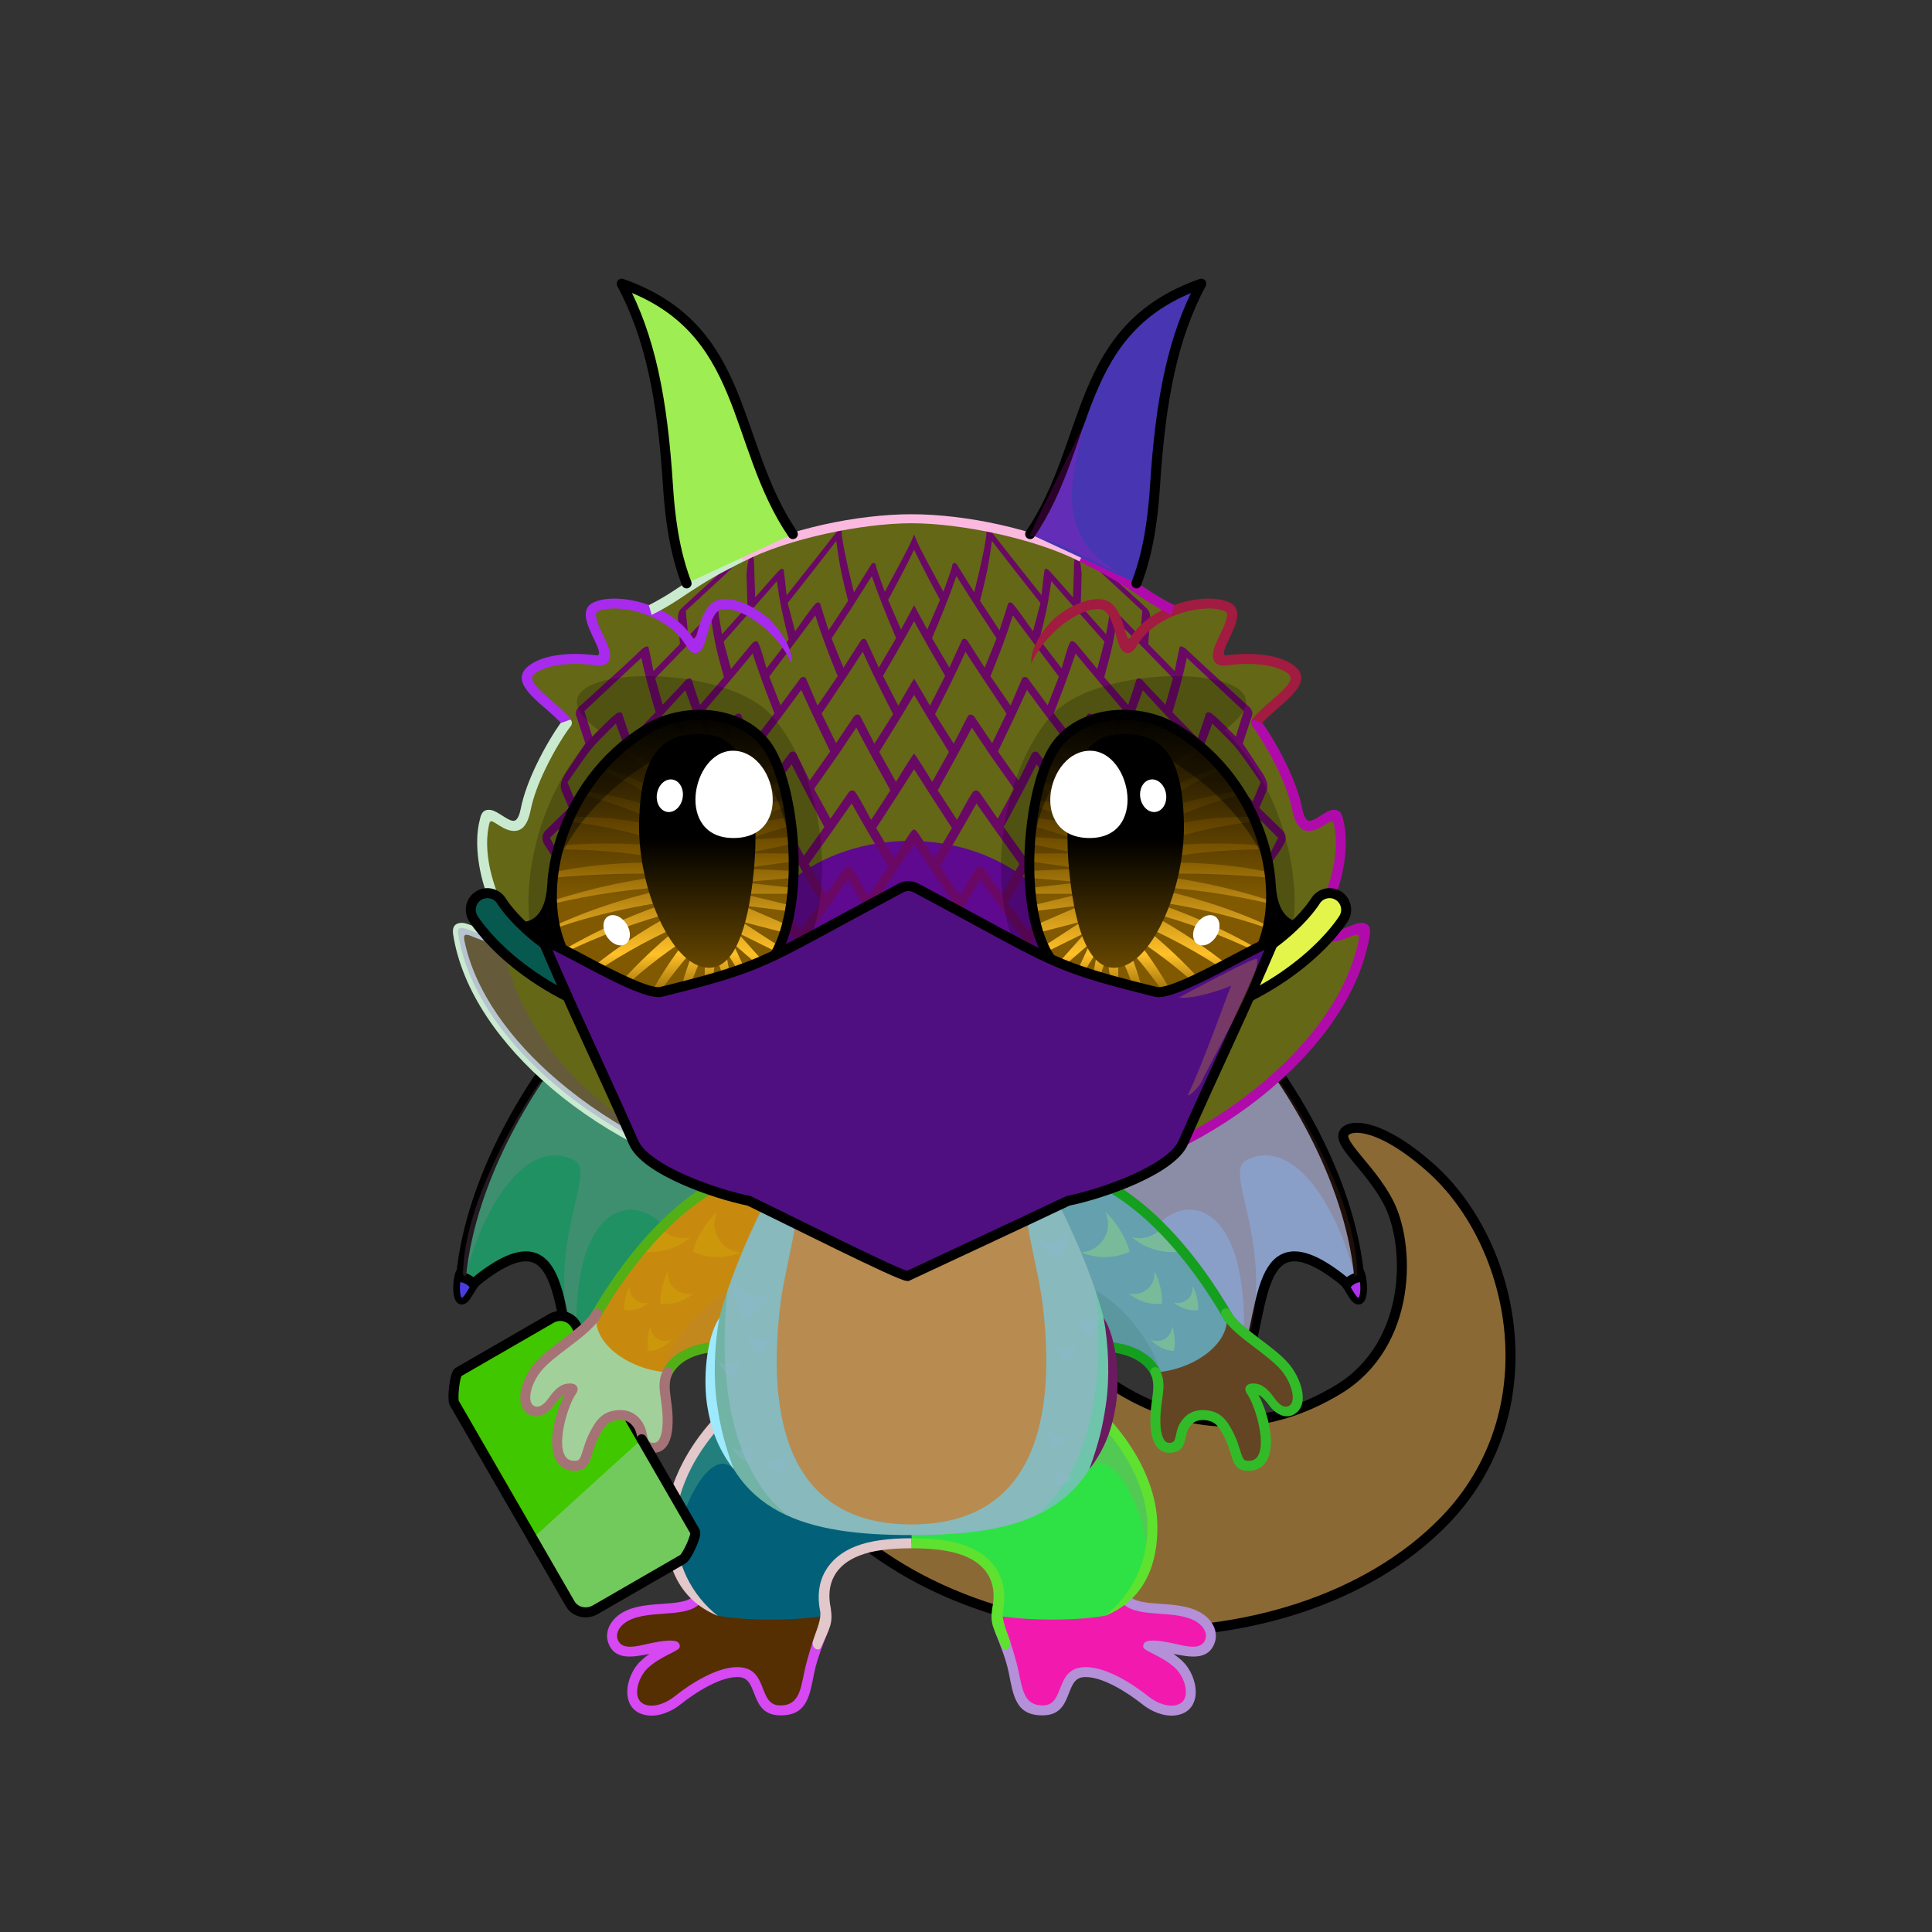 <svg xmlns="http://www.w3.org/2000/svg" xmlns:xlink="http://www.w3.org/1999/xlink" style="shape-rendering:geometricPrecision; text-rendering:geometricPrecision; image-rendering:optimizeQuality; fill-rule:evenodd; clip-rule:evenodd" version="1.1" viewBox="0 0 29000 29000" xml:space="preserve"><rect x="0" y="0" width="29000" height="29000" fill="#333333" stroke="none"/><defs><style type="text/css">.HairBack-Lizard3fil14 {fill:black;fill-opacity:0.2}
.HairBack-Lizard3fil605 {fill:url(#HairBack-Lizard3id822)}
.HairBack-Lizard3str5 {stroke:black;stroke-width:100;stroke-linecap:round;stroke-linejoin:round}
.HairBack-Lizard3fil606 {fill:url(#HairBack-Lizard3id1003)}
.HairBack-Lizard3fil613 {fill:url(#HairBack-Lizard3id103)}
.HairBack-Lizard3str0 {stroke:black;stroke-width:150;stroke-linecap:round;stroke-linejoin:round}
.HairBack-Lizard3fil608 {fill:url(#HairBack-Lizard3id821)}
.HairBack-Lizard3fil609 {fill:url(#HairBack-Lizard3id840)}
.HairBack-Lizard3fil614 {fill:url(#HairBack-Lizard3id296)}
.Tail-Lizard0fil615 {fill:url(#Tail-Lizard0id237)}
.Tail-Lizard0fil616 {fill:url(#Tail-Lizard0id234)}
.Tail-Lizard0fil22 {fill:none}
.Tail-Lizard0str0 {stroke:black;stroke-width:150;stroke-linecap:round;stroke-linejoin:round}
.RightFoot-Lizard0fil636 {fill:url(#RightFoot-Lizard0id220)}
.RightFoot-Lizard0fil32 {fill:black;fill-rule:nonzero}
.RightLeg-Lizard0fil639 {fill:url(#RightLeg-Lizard0id33)}
.RightLeg-Lizard0fil14 {fill:black;fill-opacity:0.2}
.RightLeg-Lizard0fil32 {fill:black;fill-rule:nonzero}
.LeftFoot-Lizard0fil645 {fill:url(#LeftFoot-Lizard0id444)}
.LeftFoot-Lizard0fil32 {fill:black;fill-rule:nonzero}
.LeftLeg-Lizard0fil648 {fill:url(#LeftLeg-Lizard0id17)}
.LeftLeg-Lizard0fil14 {fill:black;fill-opacity:0.2}
.LeftLeg-Lizard0fil32 {fill:black;fill-rule:nonzero}
.RightHand-Lizard4fil655 {fill:url(#RightHand-Lizard4id333)}
.RightHand-Lizard4fil14 {fill:black;fill-opacity:0.2}
.RightHand-Lizard4fil628 {fill:white;fill-opacity:0.302}
.RightHand-Lizard4fil32 {fill:black;fill-rule:nonzero}
.RightPaw-Lizard0fil661 {fill:url(#RightPaw-Lizard0id332)}
.RightPaw-Lizard0fil32 {fill:black;fill-rule:nonzero}
.LeftHand-Lizard4fil667 {fill:url(#LeftHand-Lizard4id837)}
.LeftHand-Lizard4fil14 {fill:black;fill-opacity:0.2}
.LeftHand-Lizard4fil628 {fill:white;fill-opacity:0.302}
.LeftHand-Lizard4fil32 {fill:black;fill-rule:nonzero}
.LeftPaw-Lizard0fil671 {fill:url(#LeftPaw-Lizard0id580)}
.LeftPaw-Lizard0fil32 {fill:black;fill-rule:nonzero}
.Body-Lizard4fil674 {fill:url(#Body-Lizard4id282)}
.Body-Lizard4fil14 {fill:black;fill-opacity:0.2}
.Body-Lizard4fil32 {fill:black;fill-rule:nonzero}
.Body-Lizard4fil678 {fill:url(#Body-Lizard4id754)}
.Body-Lizard4fil628 {fill:white;fill-opacity:0.302}
.Ears-Lizard0fil22 {fill:none}
.Head-Lizard4fil693 {fill:url(#Head-Lizard4id412)}
.Head-Lizard4fil686 {fill:url(#Head-Lizard4id1041)}
.Head-Lizard4fil694 {fill:url(#Head-Lizard4id284)}
.Head-Lizard4fil32 {fill:black;fill-rule:nonzero}
.Head-Lizard4fil14 {fill:black;fill-opacity:0.2}
.Mouth-Lizard8fil733 {fill:url(#Mouth-Lizard8id419)}
.Mouth-Lizard8fil100 {fill:black}
.Mouth-Lizard8fil734 {fill:url(#Mouth-Lizard8id227)}
.Mouth-Lizard8fil735 {fill:url(#Mouth-Lizard8id896)}
.Mouth-Lizard8fil736 {fill:url(#Mouth-Lizard8id228)}
.Mouth-Lizard8fil737 {fill:url(#Mouth-Lizard8id829)}
.Mouth-Lizard8fil22 {fill:none}
.Mouth-Lizard8str0 {stroke:black;stroke-width:150;stroke-linecap:round;stroke-linejoin:round}
.Eyes-Lizard3fil14 {fill:black;fill-opacity:0.2}
.Eyes-Lizard3fil750 {fill:url(#Eyes-Lizard3id9)}
.Eyes-Lizard3fil751 {fill:url(#Eyes-Lizard3id13)}
.Eyes-Lizard3fil740 {fill:black;fill-opacity:0.4}
.Eyes-Lizard3fil752 {fill:url(#Eyes-Lizard3id678)}
.Eyes-Lizard3fil152 {fill:white}
.Eyes-Lizard3fil32 {fill:black;fill-rule:nonzero}
.Eyes-Lizard3fil747 {fill:url(#Eyes-Lizard3id0)}
.Eyes-Lizard3fil753 {fill:url(#Eyes-Lizard3id3)}
.Eyes-Lizard3fil754 {fill:url(#Eyes-Lizard3id688)}
.Moustache-Lizard0fil22 {fill:none}
.Nose-Lizard0fil100 {fill:black}
.Hair-Lizard2fil32 {fill:black;fill-rule:nonzero}
.Hair-Lizard2fil795 {fill:url(#Hair-Lizard2id874)}
.Hair-Lizard2fil14 {fill:black;fill-opacity:0.2}
.Hair-Lizard2fil338 {fill:white;fill-opacity:0.502}
.Hair-Lizard2fil796 {fill:url(#Hair-Lizard2id969)}
.Hair-Lizard2fil22 {fill:none}
.Hair-Lizard2str0 {stroke:black;stroke-width:150;stroke-linecap:round;stroke-linejoin:round}
.WeaponChangelly2-Mediumfil0 {fill:url(#WeaponChangelly2-Mediumid4)}
.WeaponChangelly2-Mediumfil1 {fill:url(#WeaponChangelly2-Mediumid5)}
.WeaponChangelly2-Mediumfil2 {fill:url(#WeaponChangelly2-Mediumid3)}
.WeaponChangelly2-Mediumfil3 {fill:url(#WeaponChangelly2-Mediumid1)}
.WeaponChangelly2-Mediumfil4 {fill:white}
.WeaponChangelly2-Mediumfil7 {fill:#f5ea97}
.WeaponChangelly2-Mediumfil8 {fill:#cfc476}
.WeaponChangelly2-Mediumfil10 {fill:white;fill-opacity:0.2}
.WeaponChangelly2-Mediumfil5 {fill:#1A1A1A}
.WeaponChangelly2-Mediumstr0 {stroke:white;stroke-width:25;stroke-miterlimit:22.926}
.WeaponChangelly2-Mediumfil6 {fill:#2B2B42}
.WeaponChangelly2-Mediumstr1 {stroke:#598f57;stroke-width:25;stroke-linecap:round;stroke-linejoin:round;stroke-miterlimit:22.926}
.WeaponChangelly2-Mediumstr2 {stroke:#cfc476;stroke-width:25;stroke-linecap:round;stroke-linejoin:round;stroke-miterlimit:22.926}
.WeaponChangelly2-Mediumfil9 {fill:#FCEEC0}
.WeaponChangelly2-Mediumstr3 {stroke:white;stroke-width:25;stroke-linecap:round;stroke-linejoin:round;stroke-miterlimit:22.926}
.WeaponChangelly2-Mediumfil11 {fill:none}
.WeaponChangelly2-Mediumstr4 {stroke:black;stroke-width:150;stroke-linecap:round;stroke-linejoin:round;stroke-miterlimit:22.926}
.WeaponChangellyBack2-Mediumfil12 {fill:url(#WeaponChangellyBack2-Mediumid6)}
.WeaponChangellyBack2-Mediumfil13 {fill:url(#WeaponChangellyBack2-Mediumid2)}
.WeaponChangellyBack2-Mediumfil14 {fill:url(#WeaponChangellyBack2-Mediumid0)}
.WeaponChangellyBack2-Mediumfil4 {fill:white}
.WeaponChangellyBack2-Mediumfil11 {fill:none}
.WeaponChangellyBack2-Mediumstr4 {stroke:black;stroke-width:150;stroke-linecap:round;stroke-linejoin:round;stroke-miterlimit:22.926}
.HatBandana-Mediumfil15 {fill:url(#HatBandana-Mediumid0)}
.HatBandana-Mediumfil3 {fill:#A979B3;fill-opacity:0.451}
.HatBandana-Mediumfil16 {fill:url(#HatBandana-Mediumid3)}
.HatBandana-Mediumfil5 {fill:black;fill-opacity:0.349}
.HatBandana-Mediumfil6 {fill:#A979B3;fill-opacity:0.302}
.HatBandana-Mediumfil7 {fill:#A979B3;fill-opacity:0.49}
.HatBandana-Mediumfil17 {fill:url(#HatBandana-Mediumid1)}
.HatBandana-Mediumfil9 {fill:#2B2A29;fill-opacity:0.302}
.HatBandana-Mediumfil18 {fill:url(#HatBandana-Mediumid2)}
.HatBandana-Mediumfil12 {fill:#D0AAD0;fill-rule:nonzero;fill-opacity:0.302}
.HatBandana-Mediumfil13 {fill:url(#HatBandana-Mediumid12);fill-rule:nonzero}
.HatBandana-Mediumstr0 {stroke:black;stroke-width:150;stroke-linecap:round;stroke-linejoin:round;stroke-miterlimit:22.926}
.HatBandana-Mediumfil14 {fill:url(#HatBandana-Mediumid13);fill-rule:nonzero}
.HatBandana-Mediumfil11 {fill:none}
.HatBandana-Mediumstr1 {stroke:black;stroke-width:150;stroke-linecap:round;stroke-linejoin:round;stroke-miterlimit:22.926}
</style><linearGradient gradientUnits="objectBoundingBox" id="HairBack-Lizard3id822" x1="27.059%" x2="72.941%" xlink:href="#HairBack-Lizard3id78" y1="78.72%" y2="21.278%">
  </linearGradient><linearGradient gradientUnits="objectBoundingBox" id="HairBack-Lizard3id1003" x1="45.917%" x2="54.083%" xlink:href="#HairBack-Lizard3id78" y1="90.056%" y2="9.944%">
  </linearGradient><linearGradient gradientUnits="userSpaceOnUse" id="HairBack-Lizard3id103" x1="10942" x2="8559.36" y1="15613.5" y2="20378.7">
   <stop offset="0" style="stop-opacity:1; stop-color:#cfc476"/>
   <stop offset="0.478" style="stop-opacity:1; stop-color:#f5ea97"/>
   <stop offset="1" style="stop-opacity:1; stop-color:#ff9135"/>
  </linearGradient><linearGradient gradientUnits="objectBoundingBox" id="HairBack-Lizard3id821" x1="72.941%" x2="27.059%" xlink:href="#HairBack-Lizard3id78" y1="78.72%" y2="21.278%">
  </linearGradient><linearGradient gradientUnits="objectBoundingBox" id="HairBack-Lizard3id840" x1="54.083%" x2="45.917%" xlink:href="#HairBack-Lizard3id78" y1="90.056%" y2="9.944%">
  </linearGradient><linearGradient gradientUnits="userSpaceOnUse" id="HairBack-Lizard3id296" x1="16381.1" x2="18763.7" xlink:href="#HairBack-Lizard3id103" y1="15613.5" y2="20378.7">
  </linearGradient><linearGradient gradientUnits="objectBoundingBox" id="Tail-Lizard0id237" x1="39.943%" x2="60.057%" y1="102.625%" y2="0%">
   <stop offset="0" style="stop-opacity:1; stop-color:#cfc476"/>
   <stop offset="0.412" style="stop-opacity:1; stop-color:#f5ea97"/>
   <stop offset="1" style="stop-opacity:1; stop-color:#fff8c4"/>
  </linearGradient><linearGradient gradientUnits="objectBoundingBox" id="Tail-Lizard0id234" x1="0%" x2="100%" xlink:href="#Tail-Lizard0id133" y1="50%" y2="50%">
  </linearGradient><linearGradient gradientUnits="userSpaceOnUse" id="RightFoot-Lizard0id220" x1="16306.2" x2="16825.8" y1="23871.7" y2="25810.9">
   <stop offset="0" style="stop-opacity:1; stop-color:#fff8c4"/>
   <stop offset="0.102" style="stop-opacity:1; stop-color:#fff8c4"/>
   <stop offset="1" style="stop-opacity:1; stop-color:#daf0cb"/>
  </linearGradient><linearGradient gradientUnits="userSpaceOnUse" id="RightLeg-Lizard0id33" x1="15490.3" x2="15490.3" xlink:href="#RightLeg-Lizard0id17" y1="24310" y2="21166.6">
  </linearGradient><linearGradient gradientUnits="userSpaceOnUse" id="LeftFoot-Lizard0id444" x1="11057.6" x2="10538" xlink:href="#LeftFoot-Lizard0id220" y1="23871.7" y2="25810.9">
  </linearGradient><linearGradient gradientUnits="userSpaceOnUse" id="LeftLeg-Lizard0id17" x1="11873.5" x2="11873.5" y1="24310" y2="21166.6">
   <stop offset="0" style="stop-opacity:1; stop-color:#fff8c4"/>
   <stop offset="0.431" style="stop-opacity:1; stop-color:#fff8c4"/>
   <stop offset="1" style="stop-opacity:1; stop-color:#f5ea97"/>
  </linearGradient><linearGradient gradientUnits="objectBoundingBox" id="RightHand-Lizard4id333" x1="39.006%" x2="60.993%" y1="1.866%" y2="98.133%">
   <stop offset="0" style="stop-opacity:1; stop-color:#cfc476"/>
   <stop offset="0.788" style="stop-opacity:1; stop-color:#f5ea97"/>
   <stop offset="1" style="stop-opacity:1; stop-color:#f5ea97"/>
  </linearGradient><linearGradient gradientUnits="userSpaceOnUse" id="RightPaw-Lizard0id332" x1="17833.9" x2="18955.5" y1="19888.5" y2="21831.2">
   <stop offset="0" style="stop-opacity:1; stop-color:#f5ea97"/>
   <stop offset="0.2" style="stop-opacity:1; stop-color:#f5ea97"/>
   <stop offset="1" style="stop-opacity:1; stop-color:#fff8c4"/>
  </linearGradient><linearGradient gradientUnits="objectBoundingBox" id="LeftHand-Lizard4id837" x1="66.486%" x2="33.514%" xlink:href="#LeftHand-Lizard4id333" y1="1.746%" y2="98.254%">
  </linearGradient><linearGradient gradientUnits="userSpaceOnUse" id="LeftPaw-Lizard0id580" x1="9529.97" x2="8408.35" xlink:href="#LeftPaw-Lizard0id332" y1="19888.5" y2="21831.2">
  </linearGradient><linearGradient gradientUnits="objectBoundingBox" id="Body-Lizard4id282" x1="50%" x2="50%" y1="0%" y2="100%">
   <stop offset="0" style="stop-opacity:1; stop-color:#cfc476"/>
   <stop offset="0.502" style="stop-opacity:1; stop-color:#f5ea97"/>
   <stop offset="1" style="stop-opacity:1; stop-color:#fff8c4"/>
  </linearGradient><linearGradient gradientUnits="objectBoundingBox" id="Body-Lizard4id754" x1="50%" x2="50%" xlink:href="#Body-Lizard4id641" y1="100%" y2="0%">
  </linearGradient><linearGradient gradientUnits="userSpaceOnUse" id="Head-Lizard4id412" x1="13681.9" x2="13681.9" xlink:href="#Head-Lizard4id122" y1="17825.9" y2="7794.34">
  </linearGradient><radialGradient cx="13653.8" cy="14622.1" fx="13653.8" fy="14622.1" gradientTransform="matrix(1 -0 -0 0.79 0 3073)" gradientUnits="userSpaceOnUse" id="Head-Lizard4id1041" r="2412.15">
   <stop offset="0" style="stop-opacity:1; stop-color:#cfc476"/>
   <stop offset="1" style="stop-opacity:1; stop-color:#f5ea97"/>
  </radialGradient><linearGradient gradientUnits="objectBoundingBox" id="Head-Lizard4id284" x1="50%" x2="50%" y1="100%" y2="0%">
   <stop offset="0" style="stop-opacity:1; stop-color:#cfc476"/>
   <stop offset="0.231" style="stop-opacity:1; stop-color:#cfc476"/>
   <stop offset="0.729" style="stop-opacity:1; stop-color:#f5ea97"/>
   <stop offset="1" style="stop-opacity:1; stop-color:#fff8c4"/>
  </linearGradient><linearGradient gradientUnits="userSpaceOnUse" id="Mouth-Lizard8id419" x1="13681.9" x2="13681.9" xlink:href="#Mouth-Lizard8id133" y1="17844" y2="15545.1">
  </linearGradient><linearGradient gradientUnits="userSpaceOnUse" id="Mouth-Lizard8id227" x1="11891.2" x2="12098.1" y1="15701.2" y2="16202.6">
   <stop offset="0" style="stop-opacity:1; stop-color:#D9D9D9"/>
   <stop offset="0.58" style="stop-opacity:1; stop-color:white"/>
   <stop offset="1" style="stop-opacity:1; stop-color:#daf0cb"/>
  </linearGradient><linearGradient gradientUnits="userSpaceOnUse" id="Mouth-Lizard8id896" x1="12866.3" x2="12801.2" xlink:href="#Mouth-Lizard8id227" y1="16169.5" y2="15856.4">
  </linearGradient><linearGradient gradientUnits="userSpaceOnUse" id="Mouth-Lizard8id228" x1="15265.7" x2="15472.7" xlink:href="#Mouth-Lizard8id227" y1="15701.2" y2="16202.6">
  </linearGradient><linearGradient gradientUnits="userSpaceOnUse" id="Mouth-Lizard8id829" x1="14562.6" x2="14497.5" xlink:href="#Mouth-Lizard8id227" y1="16169.5" y2="15856.4">
  </linearGradient><linearGradient gradientUnits="objectBoundingBox" id="Eyes-Lizard3id9" x1="50%" x2="50%" xlink:href="#Eyes-Lizard3id0" y1="100%" y2="0%">
  </linearGradient><linearGradient gradientUnits="objectBoundingBox" id="Eyes-Lizard3id13" x1="50%" x2="50%" xlink:href="#Eyes-Lizard3id3" y1="100%" y2="0%">
  </linearGradient><linearGradient gradientUnits="userSpaceOnUse" id="Eyes-Lizard3id678" x1="10466.7" x2="10466.7" xlink:href="#Eyes-Lizard3id384" y1="11019.3" y2="14527">
  </linearGradient><linearGradient gradientUnits="userSpaceOnUse" id="Eyes-Lizard3id688" x1="16897.1" x2="16897.1" xlink:href="#Eyes-Lizard3id384" y1="11019.3" y2="14527">
  </linearGradient><linearGradient gradientUnits="userSpaceOnUse" id="Hair-Lizard2id874" x1="9448.34" x2="11769.4" xlink:href="#Hair-Lizard2id78" y1="5161.56" y2="7840.04">
  </linearGradient><linearGradient gradientUnits="userSpaceOnUse" id="Hair-Lizard2id969" x1="17915.5" x2="15594.4" xlink:href="#Hair-Lizard2id78" y1="5161.56" y2="7840.04">
  </linearGradient><linearGradient gradientUnits="userSpaceOnUse" id="WeaponChangelly2-Mediumid4" x1="10164.18" x2="6944.13" y1="22864.33" y2="21152.84">
   <stop offset="0" style="stop-opacity:1; stop-color:#9999A7"/>
   <stop offset="0.188" style="stop-opacity:1; stop-color:#898AA1"/>
   <stop offset="0.212" style="stop-opacity:1; stop-color:#5B5C8F"/>
   <stop offset="0.42" style="stop-opacity:1; stop-color:#8F90A4"/>
   <stop offset="0.749" style="stop-opacity:1; stop-color:#626392"/>
   <stop offset="1" style="stop-opacity:1; stop-color:#9697A6"/>
  </linearGradient><linearGradient gradientUnits="userSpaceOnUse" id="WeaponChangelly2-Mediumid5" x1="7911.32" x2="7725.9" xlink:href="#WeaponChangelly2-Mediumid2" y1="20596.01" y2="23676.77">
  </linearGradient><linearGradient gradientUnits="userSpaceOnUse" id="WeaponChangelly2-Mediumid3" x1="10045.83" x2="9358.92" y1="23736.42" y2="23407.32">
   <stop offset="0" style="stop-opacity:1; stop-color:#76779A"/>
   <stop offset="1" style="stop-opacity:1; stop-color:#AEAEAE"/>
  </linearGradient><linearGradient gradientUnits="userSpaceOnUse" id="WeaponChangelly2-Mediumid1" x1="10259.24" x2="8325.44" y1="23315.54" y2="22252.72">
   <stop offset="0" style="stop-opacity:1; stop-color:#FEF0E7"/>
   <stop offset="0.549" style="stop-opacity:1; stop-color:#F8B4D2"/>
   <stop offset="0.8" style="stop-opacity:1; stop-color:#F8B4D2"/>
   <stop offset="1" style="stop-opacity:1; stop-color:#F8B4D2"/>
  </linearGradient><linearGradient gradientUnits="userSpaceOnUse" id="WeaponChangellyBack2-Mediumid6" x1="10174.41" x2="6943.44" xlink:href="#WeaponChangellyBack2-Mediumid4" y1="22872.34" y2="21157.51">
  </linearGradient><linearGradient gradientUnits="userSpaceOnUse" id="WeaponChangellyBack2-Mediumid2" x1="7921.21" x2="7736.56" y1="20619.68" y2="23691.28">
   <stop offset="0" style="stop-opacity:1; stop-color:#606191"/>
   <stop offset="0.459" style="stop-opacity:1; stop-color:#7474A1"/>
   <stop offset="1" style="stop-opacity:1; stop-color:#AEAEAE"/>
  </linearGradient><linearGradient gradientUnits="userSpaceOnUse" id="WeaponChangellyBack2-Mediumid0" x1="9554.97" x2="7030.9" y1="22003.68" y2="20743.6">
   <stop offset="0" style="stop-opacity:1; stop-color:#F8B4D2"/>
   <stop offset="0.349" style="stop-opacity:1; stop-color:#F8B4D2"/>
   <stop offset="0.651" style="stop-opacity:1; stop-color:#5A9FD7"/>
   <stop offset="1" style="stop-opacity:1; stop-color:#BFB2C4"/>
  </linearGradient><linearGradient gradientUnits="userSpaceOnUse" id="HatBandana-Mediumid0" x1="8165.8" x2="19107.25" y1="16233.43" y2="16233.43">
   <stop offset="0" style="stop-opacity:1; stop-color:#2E1B36"/>
   <stop offset="0.459" style="stop-opacity:1; stop-color:#140E11"/>
   <stop offset="1" style="stop-opacity:1; stop-color:#532F5C"/>
  </linearGradient><linearGradient gradientUnits="userSpaceOnUse" id="HatBandana-Mediumid3" x1="10214.39" x2="17069.99" y1="16341.26" y2="16341.26">
   <stop offset="0" style="stop-opacity:1; stop-color:#43C423"/>
   <stop offset="0.561" style="stop-opacity:1; stop-color:#C1FFB2"/>
   <stop offset="1" style="stop-opacity:1; stop-color:#8ADB34"/>
  </linearGradient><linearGradient gradientUnits="userSpaceOnUse" id="HatBandana-Mediumid1" x1="8472.35" x2="10980.6" y1="16281.08" y2="16281.08">
   <stop offset="0" style="stop-opacity:1; stop-color:#8B4C99"/>
   <stop offset="1" style="stop-opacity:1; stop-color:#0E080F"/>
  </linearGradient><linearGradient gradientUnits="userSpaceOnUse" id="HatBandana-Mediumid2" x1="13489.39" x2="13507.34" y1="19077.4" y2="18133.69">
   <stop offset="0" style="stop-opacity:1; stop-color:#8B4C99"/>
   <stop offset="0.42" style="stop-opacity:1; stop-color:#2E1A33"/>
   <stop offset="1" style="stop-opacity:1; stop-color:#0E080F"/>
  </linearGradient><linearGradient gradientUnits="userSpaceOnUse" id="HatBandana-Mediumid12" x1="17379.61" x2="20206.28" y1="14385.81" y2="14385.81">
   <stop offset="0" style="stop-opacity:1; stop-color:black"/>
   <stop offset="0.71" style="stop-opacity:1; stop-color:#09251F"/>
   <stop offset="1" style="stop-opacity:1; stop-color:#2D4F47"/>
  </linearGradient><linearGradient gradientUnits="userSpaceOnUse" id="HatBandana-Mediumid13" x1="7066.77" x2="9893.44" xlink:href="#HatBandana-Mediumid12" y1="14385.81" y2="14385.81">
  </linearGradient><linearGradient gradientUnits="objectBoundingBox" id="HairBack-Lizard3id78" x1="95.802%" x2="4.198%" y1="69.345%" y2="30.655%">
   <stop offset="0" style="stop-opacity:1; stop-color:#E0D0BF"/>
   <stop offset="1" style="stop-opacity:1; stop-color:#B5987B"/>
  </linearGradient><linearGradient gradientUnits="userSpaceOnUse" id="Tail-Lizard0id133" x1="13681.9" x2="13681.9" y1="17844" y2="15520.7">
   <stop offset="0" style="stop-opacity:1; stop-color:#c8e3b6"/>
   <stop offset="1" style="stop-opacity:1; stop-color:#daf0cb"/>
  </linearGradient><linearGradient gradientUnits="userSpaceOnUse" id="RightLeg-Lizard0id17" x1="11873.5" x2="11873.5" y1="24310" y2="21166.6">
   <stop offset="0" style="stop-opacity:1; stop-color:#fff8c4"/>
   <stop offset="0.431" style="stop-opacity:1; stop-color:#fff8c4"/>
   <stop offset="1" style="stop-opacity:1; stop-color:#f5ea97"/>
  </linearGradient><linearGradient gradientUnits="userSpaceOnUse" id="LeftFoot-Lizard0id220" x1="16306.2" x2="16825.8" y1="23871.7" y2="25810.9">
   <stop offset="0" style="stop-opacity:1; stop-color:#fff8c4"/>
   <stop offset="0.102" style="stop-opacity:1; stop-color:#fff8c4"/>
   <stop offset="1" style="stop-opacity:1; stop-color:#daf0cb"/>
  </linearGradient><linearGradient gradientUnits="objectBoundingBox" id="LeftHand-Lizard4id333" x1="39.006%" x2="60.993%" y1="1.866%" y2="98.133%">
   <stop offset="0" style="stop-opacity:1; stop-color:#cfc476"/>
   <stop offset="0.788" style="stop-opacity:1; stop-color:#f5ea97"/>
   <stop offset="1" style="stop-opacity:1; stop-color:#f5ea97"/>
  </linearGradient><linearGradient gradientUnits="userSpaceOnUse" id="LeftPaw-Lizard0id332" x1="17833.9" x2="18955.5" y1="19888.5" y2="21831.2">
   <stop offset="0" style="stop-opacity:1; stop-color:#f5ea97"/>
   <stop offset="0.2" style="stop-opacity:1; stop-color:#f5ea97"/>
   <stop offset="1" style="stop-opacity:1; stop-color:#fff8c4"/>
  </linearGradient><linearGradient gradientUnits="userSpaceOnUse" id="Body-Lizard4id641" x1="13681.9" x2="13681.9" y1="22882.1" y2="17688.3">
   <stop offset="0" style="stop-opacity:1; stop-color:#daf0cb"/>
   <stop offset="0.651" style="stop-opacity:1; stop-color:#c8e3b6"/>
   <stop offset="1" style="stop-opacity:1; stop-color:#c8e3b6"/>
  </linearGradient><linearGradient gradientUnits="userSpaceOnUse" id="Head-Lizard4id122" x1="13681.9" x2="13681.9" y1="17788.8" y2="7794.35">
   <stop offset="0" style="stop-opacity:1; stop-color:#cfc476"/>
   <stop offset="0.22" style="stop-opacity:1; stop-color:#f5ea97"/>
   <stop offset="0.639" style="stop-opacity:1; stop-color:#f5ea97"/>
   <stop offset="1" style="stop-opacity:1; stop-color:#fff8c4"/>
  </linearGradient><linearGradient gradientUnits="userSpaceOnUse" id="Mouth-Lizard8id133" x1="13681.9" x2="13681.9" y1="17844" y2="15520.7">
   <stop offset="0" style="stop-opacity:1; stop-color:#c8e3b6"/>
   <stop offset="1" style="stop-opacity:1; stop-color:#daf0cb"/>
  </linearGradient><linearGradient gradientUnits="objectBoundingBox" id="Eyes-Lizard3id0" x1="50%" x2="50%" y1="100%" y2="0%">
   <stop offset="0" style="stop-opacity:1; stop-color:#805900"/>
   <stop offset="0.388" style="stop-opacity:1; stop-color:#805900"/>
   <stop offset="1" style="stop-opacity:1; stop-color:black"/>
  </linearGradient><linearGradient gradientUnits="userSpaceOnUse" id="Eyes-Lizard3id3" x1="17264.5" x2="17264.5" y1="15055.2" y2="10729.2">
   <stop offset="0" style="stop-opacity:1; stop-color:#805900"/>
   <stop offset="0.169" style="stop-opacity:1; stop-color:#ffc029"/>
   <stop offset="0.51" style="stop-opacity:1; stop-color:#805900"/>
   <stop offset="1" style="stop-opacity:1; stop-color:black"/>
  </linearGradient><linearGradient gradientUnits="userSpaceOnUse" id="Eyes-Lizard3id384" x1="16417.8" x2="16417.8" y1="11784.3" y2="14068.5">
   <stop offset="0" style="stop-opacity:1; stop-color:black"/>
   <stop offset="0.45" style="stop-opacity:1; stop-color:black"/>
   <stop offset="1" style="stop-opacity:1; stop-color:#664700"/>
  </linearGradient><linearGradient gradientUnits="objectBoundingBox" id="Hair-Lizard2id78" x1="95.802%" x2="4.198%" y1="69.345%" y2="30.655%">
   <stop offset="0" style="stop-opacity:1; stop-color:#E0D0BF"/>
   <stop offset="1" style="stop-opacity:1; stop-color:#B5987B"/>
  </linearGradient><linearGradient gradientUnits="userSpaceOnUse" id="WeaponChangelly2-Mediumid2" x1="7921.21" x2="7736.56" y1="20619.68" y2="23691.28">
   <stop offset="0" style="stop-opacity:1; stop-color:#606191"/>
   <stop offset="0.459" style="stop-opacity:1; stop-color:#7474A1"/>
   <stop offset="1" style="stop-opacity:1; stop-color:#AEAEAE"/>
  </linearGradient><linearGradient gradientUnits="userSpaceOnUse" id="WeaponChangellyBack2-Mediumid4" x1="10164.18" x2="6944.13" y1="22864.33" y2="21152.84">
   <stop offset="0" style="stop-opacity:1; stop-color:#9999A7"/>
   <stop offset="0.188" style="stop-opacity:1; stop-color:#898AA1"/>
   <stop offset="0.212" style="stop-opacity:1; stop-color:#5B5C8F"/>
   <stop offset="0.42" style="stop-opacity:1; stop-color:#8F90A4"/>
   <stop offset="0.749" style="stop-opacity:1; stop-color:#626392"/>
   <stop offset="1" style="stop-opacity:1; stop-color:#9697A6"/>
  </linearGradient></defs><g id="HairBack-Lizard3">
 <animateTransform additive="sum" attributeName="transform" dur="10" repeatCount="indefinite" type="translate" values="0;0 200;0;0 200;0;0 200;0;0 200;0"/>
  <path class="HairBack-Lizard3fil605 HairBack-Lizard3str5" d="M6894 19094c-46,79 -70,407 22,435 93,29 160,-205 256,-285 -73,-84 -208,-136 -278,-150z" style="fill:#493ddf"/>
  <path class="HairBack-Lizard3fil606 HairBack-Lizard3str5" d="M8583 20396c-17,90 70,407 166,403 97,-5 90,-247 146,-355 -96,-55 -242,-58 -312,-48z" style="fill:#85b2cb"/>
  <path class="HairBack-Lizard3fil613 HairBack-Lizard3str0" d="M8693 15387c-686,786 -1626,2252 -1774,3785 64,4 140,45 183,97 1367,-1133 1226,355 1517,1152 64,-4 186,28 232,54 876,-1799 1701,-1719 2140,130 146,-1759 1446,-1979 1592,-3738 -1297,-493 -2594,-986 -3890,-1480z" style="fill:#209162"/>
  <path class="HairBack-Lizard3fil14" d="M8109 16235c-344,498 -1145,1831 -1159,2886 0,44 37,4 39,48 232,-986 893,-2127 1626,-1754 379,193 -536,1366 60,3009 -250,-3126 1616,-2488 1546,-1220 239,118 591,555 752,1345 49,-1052 1276,-2360 1410,-2809 -167,-651 -3612,-1344 -4274,-1505z" style="fill:#b38aa9"/>
  <path class="HairBack-Lizard3fil608 HairBack-Lizard3str5" d="M20429 19094c46,79 70,407 -22,435 -93,29 -160,-205 -256,-285 73,-84 209,-136 278,-150z" style="fill:#af2fef"/>
  <path class="HairBack-Lizard3fil609 HairBack-Lizard3str5" d="M18740 20396c17,90 -70,407 -166,403 -97,-5 -90,-247 -146,-355 96,-55 242,-58 312,-48z" style="fill:#32fba9"/>
  <path class="HairBack-Lizard3fil614 HairBack-Lizard3str0" d="M18630 15387c686,786 1626,2252 1774,3785 -64,4 -140,45 -183,97 -1367,-1133 -1226,355 -1517,1152 -64,-4 -186,28 -232,54 -876,-1799 -1700,-1719 -2140,130 -146,-1759 -1446,-1979 -1592,-3738 1297,-493 2594,-986 3890,-1480z" style="fill:#8a9fc8"/>
  <path class="HairBack-Lizard3fil14" d="M19214 16235c344,498 1145,1831 1159,2886 0,44 -37,4 -39,48 -232,-986 -893,-2127 -1626,-1754 -379,193 536,1366 -60,3009 250,-3126 -1616,-2488 -1546,-1220 -239,118 -591,555 -752,1345 -49,-1052 -1276,-2360 -1409,-2809 166,-651 3611,-1344 4273,-1505z" style="fill:#914826"/>
 </g><g id="Tail-Lizard0">
  <path class="Tail-Lizard0fil615" d="M12061 22242c2116,2822 7296,2969 9617,590 1591,-1631 1091,-4161 -213,-5311 -752,-663 -1213,-660 -1292,-512 -87,162 390,517 660,1024 346,647 369,2150 -746,2824 -2078,1256 -3858,-232 -4441,-1087l-3585 2472z" style="fill:#07ceb4"/>
  <path class="Tail-Lizard0fil616" d="M12061 22242c2116,2822 7296,2969 9617,590 945,-969 1152,-2256 891,-3382 180,1371 -1241,4097 -4509,3848 -2233,-171 -3185,-1751 -3565,-2734l-2434 1678z" style="fill:#3027ef"/>
  <path class="Tail-Lizard0fil22 Tail-Lizard0str0" d="M12061 22242c2116,2822 7296,2969 9617,590 1591,-1631 1091,-4161 -213,-5311 -752,-663 -1213,-660 -1292,-512 -87,162 390,517 660,1024 346,647 369,2150 -746,2824 -2078,1256 -3858,-232 -4441,-1087l-3585 2472z" style="fill:#8b6935"/>
 </g><g id="RightFoot-Lizard0">
  <path class="RightFoot-Lizard0fil636" d="M16896 24005c177,194 630,99 971,213 299,100 377,345 252,488 -126,145 -306,76 -460,51 -150,-23 -303,-85 -424,-49 177,63 791,364 618,803 -89,226 -408,214 -663,10 -311,-249 -694,-450 -946,-419 -343,42 -190,563 -583,572 -600,14 -308,-788 -664,-1201 -43,-70 -57,-204 -18,-292 582,-77 1506,161 1917,-176z" style="fill:#f219af"/>
  <path class="RightFoot-Lizard0fil32" d="M16951 23955c84,92 268,105 469,119 229,16 506,34 687,193 110,95 176,241 128,385 -96,287 -393,216 -620,174 44,31 88,65 128,103 260,243 321,768 -102,820 -176,21 -363,-61 -498,-170 -204,-163 -618,-436 -891,-403 -276,34 -138,562 -589,572 -420,10 -453,-299 -522,-643 -42,-206 -130,-417 -197,-588 -20,-52 -8,-108 45,-121 50,-7 100,40 130,121 53,141 128,373 169,566 59,275 83,523 372,516 323,-7 175,-523 575,-571 322,-40 760,241 1002,435 102,82 251,153 386,137 285,-35 179,-411 17,-562 -187,-176 -460,-252 -477,-309 -12,-39 11,-81 51,-92 130,-39 386,31 538,62 117,23 292,53 342,-95 28,-85 -22,-170 -85,-224 -149,-130 -411,-143 -600,-157 -211,-15 -408,-29 -535,-135 31,-62 55,-97 77,-133z" style="fill:#b390d7"/>
 </g><g id="LeftFoot-Lizard0">
  <path class="LeftFoot-Lizard0fil645" d="M10468 24005c-177,194 -630,99 -971,213 -299,100 -377,345 -253,488 127,145 307,76 460,51 151,-23 304,-85 425,-49 -177,63 -791,364 -619,803 89,226 409,214 664,10 311,-249 694,-450 946,-419 343,42 190,563 583,572 600,14 308,-788 663,-1201 44,-70 58,-204 19,-292 -583,-77 -1506,161 -1917,-176z" style="fill:#552e01"/>
  <path class="LeftFoot-Lizard0fil32" d="M10412 23955c-83,92 -268,105 -468,119 -229,16 -506,34 -688,193 -109,95 -176,241 -128,385 96,287 394,216 620,174 -44,31 -87,65 -127,103 -260,243 -321,768 102,820 176,21 363,-61 498,-170 203,-163 618,-436 891,-403 276,34 138,562 589,572 419,10 452,-299 522,-643 42,-206 130,-417 196,-588 21,-52 9,-108 -45,-121 -50,-7 -99,40 -130,121 -52,141 -127,373 -168,566 -59,275 -83,523 -372,516 -323,-7 -175,-523 -575,-571 -322,-40 -761,241 -1002,435 -103,82 -251,153 -386,137 -285,-35 -179,-411 -17,-562 187,-176 460,-252 477,-309 12,-39 -11,-81 -51,-92 -130,-39 -386,31 -538,62 -118,23 -292,53 -342,-95 -28,-85 22,-170 85,-224 149,-130 411,-143 600,-157 211,-15 408,-29 535,-135 -31,-62 -55,-97 -78,-133z" style="fill:#d548f2"/>
 </g><g id="RightLeg-Lizard0">
  <path class="RightLeg-Lizard0fil639" d="M13682 23167c428,0 1386,122 1321,776 -5,52 -27,166 -34,307 456,84 1272,76 1625,0 415,-193 703,-872 705,-1316 2,-661 -392,-1250 -712,-1596 -352,-381 -2030,-8 -2905,-8l0 1837z" style="fill:#2ee245"/>
  <path class="RightLeg-Lizard0fil14" d="M17192 23398c67,-149 106,-306 107,-464 2,-776 -541,-1452 -869,-1753 -19,257 -41,545 -78,871 387,-414 947,878 840,1346z" style="fill:#e56487"/>
  <path class="RightLeg-Lizard0fil32" d="M15042 24729c32,73 153,5 117,-101 -61,-182 -128,-334 -105,-448 91,-447 -112,-807 -541,-972 -208,-80 -478,-118 -831,-118l0 150c335,0 588,35 777,108 361,138 514,417 435,791 -35,237 15,295 148,590zm1242 -3575c175,139 478,451 693,860 144,273 248,587 247,920 -1,533 -241,1011 -637,1322 634,-260 785,-833 786,-1322 2,-360 -110,-698 -263,-990 -227,-429 -547,-760 -734,-907 -34,-25 -144,-95 -178,-56 -36,41 10,108 86,173z" style="fill:#5fe130"/>
 </g><g id="LeftLeg-Lizard0">
  <path class="LeftLeg-Lizard0fil648" d="M13682 23167c-428,0 -1386,122 -1321,776 5,52 26,166 34,307 -456,84 -1272,76 -1625,0 -415,-193 -704,-872 -705,-1316 -2,-661 392,-1250 712,-1596 352,-381 2030,-8 2905,-8l0 1837z" style="fill:#026179"/>
  <path class="LeftLeg-Lizard0fil14" d="M10172 23398c-67,-149 -106,-306 -107,-464 -2,-776 540,-1452 869,-1753 19,257 41,545 78,871 -388,-414 -947,878 -840,1346z" style="fill:#a7f88d"/>
  <path class="LeftLeg-Lizard0fil32" d="M12322 24729c-33,73 -153,5 -118,-101 61,-182 129,-334 106,-448 -91,-447 111,-807 541,-972 208,-80 478,-118 831,-118l0 150c-335,0 -588,35 -777,108 -361,138 -514,417 -435,791 35,237 -15,295 -148,590zm-1242 -3575c-175,139 -478,451 -694,860 -143,273 -247,587 -246,920 1,533 241,1011 637,1322 -634,-260 -785,-833 -787,-1322 -1,-360 110,-698 264,-990 226,-429 547,-760 734,-907 34,-25 144,-95 178,-56 36,41 -10,108 -86,173z" style="fill:#e2c8ca"/>
 </g><g id="WeaponChangellyBack2-Medium">
  <animateTransform additive="sum" attributeName="transform" dur="10" repeatCount="indefinite" type="translate" values="0;0 200;0;0 200;0;0 200;0;0 200;0"/>
  <g id="_1526285159904">
   <g>
    <path class="WeaponChangellyBack2-Mediumfil12" d="M7071.42 20497.26c-25.89,14.82 -186.75,68.4 -211.78,123.86 -62.6,138.67 -33.52,337.54 22.93,435.47 380.76,660.68 794.43,1374.66 1192.01,2062.15l1050.55 -989.47 -2053.71 -1632.01z" style="fill:#9528e7"/>
    <path class="WeaponChangellyBack2-Mediumfil13" d="M8174.6 23024.53c-119.12,-178.37 -261.67,-434.49 -392.36,-699.86 -326.71,-663.42 -826.19,-1022.68 -771.52,-1815.02 -62.59,138.68 -238.28,359.86 -128.15,546.94 393.18,682.24 764.08,1322.94 1191.79,2062.35l100.24 -94.41z" style="fill:#68923a"/>
   </g>
   <g>
    <path class="WeaponChangellyBack2-Mediumfil14" d="M8272.3 19791.28l-1196.78 690.97c-129.45,74.73 -174.89,241.29 -100.39,369.73l1241.49 2140.5 1429.99 -1346.86 -1003.91 -1756.4c-73.67,-128.92 -240.95,-172.67 -370.4,-97.94z" style="fill:#04cc11"/>
    <path class="WeaponChangellyBack2-Mediumfil4" d="M8272.3 19791.29l-155.96 90.05c-101.73,58.73 303.33,-21.73 374.76,101.98l1019.56 1765.93 123.14 -115.99 17.71 3.28 -1008.81 -1747.32c-74.27,-128.61 -240.94,-172.68 -370.4,-97.93zm39.15 3122.31l-1233.67 -2132.74c-71.49,-123.61 -3.51,-297.85 98.18,-356.61l-100.45 58c-129.45,74.74 -174.73,241.2 -100.38,369.73l1243.23 2149.3 93.09 -87.68z" style="fill:#413435"/>
   </g>
   <path class="WeaponChangellyBack2-Mediumfil11 WeaponChangellyBack2-Mediumstr4" d="M9651.52 21636.54l-1010.74 -1750.65c-73.18,-126.75 -236.82,-170.63 -363.61,-97.43 -466.23,269.18 -932.45,538.37 -1398.68,807.55 -55.38,31.97 -89.9,411.34 -61.25,460.96l1207.63 2091.68" style="fill:#40c700"/>
  </g>
 </g><g id="RightHand-Lizard4">
 <animateTransform additive="sum" attributeName="transform" dur="10" repeatCount="indefinite" type="translate" values="0;0 200;0;0 200;0;0 200;0;0 200;0"/>
  <path class="RightHand-Lizard4fil655" d="M15421 17507c1371,-107 2467,1307 3017,2266 289,504 -937,1282 -1053,928 -133,-408 -583,-502 -1005,-495 -145,-773 -770,-2364 -959,-2699z" style="fill:#65a0ae"/>
  <path class="RightHand-Lizard4fil14" d="M17408 20600c-414,-340 -751,-361 -1105,-375l143 -846c440,204 921,896 962,1221z" style="fill:#327468"/>
  <path class="RightHand-Lizard4fil628" d="M17277 20109c76,91 200,163 343,170 29,-114 10,-282 -28,-368 -2,161 -170,262 -315,198zm342 -558c89,78 223,130 365,115 11,-117 -34,-280 -84,-359 23,159 -128,285 -281,244zm-676 -138c122,107 303,178 497,157 15,-159 -46,-381 -115,-489 32,217 -174,389 -382,332zm489 -979c91,92 177,187 260,284 0,25 -1,49 -3,72 -272,29 -527,-70 -699,-220 171,46 339,-16 442,-136zm-1205 365c208,88 480,103 728,-9 -49,-218 -228,-486 -366,-599 136,274 -61,591 -362,608z" style="fill:#a8f66f"/>
  <path class="RightHand-Lizard4fil32" d="M16155 17514c-40,-12 -81,11 -93,50 -12,40 11,82 50,94 431,128 825,397 1169,724 463,440 838,982 1093,1427 50,87 177,12 129,-73 -261,-455 -643,-1010 -1119,-1462 -360,-342 -773,-624 -1229,-760zm1159 3210c13,39 55,61 95,48 39,-13 52,-64 39,-103 -48,-207 -228,-359 -429,-441 -192,-78 -421,-101 -641,-97 -41,1 -74,35 -73,76 1,41 35,74 76,74 202,-4 410,17 582,86 162,66 292,177 351,357z" style="fill:#159f1f"/>
 </g><g id="LeftHand-Lizard4">
 <animateTransform additive="sum" attributeName="transform" dur="10" repeatCount="indefinite" type="translate" values="0;0 200;0;0 200;0;0 200;0;0 200;0"/>
  <path class="LeftHand-Lizard4fil667" d="M11943 17507c-1371,-107 -2467,1307 -3017,2266 -289,504 937,1282 1052,928 134,-408 584,-502 1006,-495 145,-773 770,-2364 959,-2699z" style="fill:#c88a0e"/>
  <path class="LeftHand-Lizard4fil14" d="M9956 20600c414,-340 751,-361 1105,-375l-143 -846c-440,204 -921,896 -962,1221z" style="fill:#aa865b"/>
  <path class="LeftHand-Lizard4fil628" d="M11128 18799c-208,88 -480,103 -728,-9 49,-218 228,-486 366,-599 -136,274 61,591 362,608zm-1205 -365c-91,92 -177,187 -260,284 0,25 1,49 3,72 272,29 527,-70 699,-220 -171,46 -339,-16 -442,-136zm489 979c-122,107 -303,178 -497,157 -15,-159 46,-381 115,-489 -32,217 174,389 382,332zm-676 138c-89,78 -222,130 -365,115 -11,-117 34,-280 84,-359 -23,159 128,285 281,244zm342 558c-76,91 -200,163 -343,170 -29,-114 -10,-282 28,-368 2,161 170,262 315,198z" style="fill:#d5b806"/>
  <path class="LeftHand-Lizard4fil32" d="M11209 17514c39,-12 81,11 93,50 12,40 -11,82 -50,94 -431,128 -825,397 -1169,724 -463,440 -838,982 -1093,1427 -50,87 -178,12 -129,-73 261,-455 643,-1010 1119,-1462 360,-342 773,-624 1229,-760zm-1159 3210c-13,39 -55,61 -95,48 -39,-13 -52,-64 -39,-103 48,-207 228,-359 429,-441 192,-78 420,-101 640,-97 42,1 75,35 74,76 -1,41 -35,74 -76,74 -202,-4 -410,17 -582,86 -162,66 -293,177 -351,357z" style="fill:#52af15"/>
 </g><g id="Body-Lizard4">
 <animateTransform additive="sum" attributeName="transform" dur="10" repeatCount="indefinite" type="translate" values="0;0 200;0;0 200;0;0 200;0;0 200;0"/>
  <path class="Body-Lizard4fil674" d="M13682 23042c-1548,0 -2752,-290 -2993,-1956 -146,-1007 384,-2270 980,-3398 748,64 1420,73 2013,73 593,0 1265,-9 2013,-73 596,1128 1126,2391 980,3398 -242,1666 -1445,1956 -2993,1956z" style="fill:#87b9bd"/>
  <path class="Body-Lizard4fil14" d="M11837 22758c-601,-267 -1017,-766 -1148,-1672 -75,-519 29,-1106 229,-1707 -223,2177 509,3077 919,3379z" style="fill:#199f4a"/>
  <path class="Body-Lizard4fil32" d="M11012 22052c-250,-321 -348,-641 -397,-955 -59,-377 -24,-998 184,-1319 -78,420 -93,905 -36,1298 50,341 104,571 249,976z" style="fill:#9de9fd"/>
  <path class="Body-Lizard4fil678" d="M13682 17761c-799,0 -1124,-25 -1767,-73 210,210 -121,1257 -197,1859 -215,1711 94,3335 1964,3335 1869,0 2179,-1624 1964,-3335 -76,-602 -407,-1649 -198,-1859 -642,48 -967,73 -1766,73z" style="fill:#b88b51"/>
  <path class="Body-Lizard4fil14" d="M15527 22758c601,-267 1016,-766 1148,-1672 75,-519 -29,-1106 -229,-1707 223,2177 -509,3077 -919,3379z" style="fill:#0bf96d"/>
  <path class="Body-Lizard4fil32" d="M16352 22052c250,-321 347,-641 397,-955 59,-377 24,-998 -184,-1319 78,420 93,905 36,1298 -50,341 -104,571 -249,976z" style="fill:#6b1a5f"/>
  <path class="Body-Lizard4fil628" d="M16012 18414c33,173 28,319 -99,489 -158,-73 -297,-203 -360,-328 186,149 397,65 459,-161zm489 1287c5,121 -40,259 -143,361 -99,-66 -199,-205 -229,-296 111,120 307,82 372,-65zm-346 446c-12,102 -66,213 -165,286 -76,-68 -142,-197 -156,-278 78,115 247,108 321,-8zm-116 1382c-43,93 -129,181 -247,220 -50,-88 -72,-233 -61,-313 38,134 202,180 308,93zm106 614c-61,82 -164,151 -287,164 -31,-97 -23,-242 5,-319 10,139 160,218 282,155zm-4667 -235c43,94 129,182 247,220 50,-88 72,-232 60,-313 -38,134 -201,180 -307,93zm-494 -184c43,93 129,181 247,220 50,-88 72,-233 60,-313 -38,134 -201,180 -307,93zm-201 -1304c26,99 97,200 206,258 65,-78 111,-217 113,-298 -61,125 -229,143 -319,40zm447 -419c4,121 58,256 168,351 95,-73 185,-219 208,-312 -102,128 -300,103 -376,-39zm-200 -809c-36,189 0,417 138,603 173,-80 363,-276 432,-412 -203,163 -502,56 -570,-191z" style="fill:#90bad4"/>
 </g><g id="RightPaw-Lizard0">
 <animateTransform additive="sum" attributeName="transform" dur="10" repeatCount="indefinite" type="translate" values="0;0 200;0;0 200;0;0 200;0;0 200;0"/>
  <path class="RightPaw-Lizard0fil661" d="M18407 19719c160,284 636,568 871,846 165,195 249,575 80,649 -149,66 -234,-108 -348,-218 -112,-108 -200,-191 -255,-121 94,89 123,234 200,476 89,279 3,682 -262,648 -142,-19 -126,-223 -244,-454 -92,-182 -171,-298 -384,-304 -138,-4 -217,58 -274,139 -100,142 -35,313 -193,347 -194,42 -272,-288 -250,-544 21,-247 62,-507 -9,-582 605,-42 1153,-458 1068,-882z" style="fill:#634524"/>
  <path class="RightPaw-Lizard0fil32" d="M18467 19678c-21,-36 -66,-49 -102,-28 -36,20 -47,64 -27,100 13,23 28,49 44,71 107,145 280,276 455,408 150,114 301,228 399,344 84,99 164,261 169,392 2,54 -10,100 -40,126 -68,57 -155,5 -221,-85 -68,-94 -155,-212 -277,-234 -166,-31 -205,68 -150,146 72,103 161,338 196,566 16,103 19,202 2,282 -15,68 -43,121 -91,144 -30,16 -70,21 -122,14 -42,-5 -62,-72 -91,-165 -23,-73 -49,-158 -95,-248 -50,-98 -96,-179 -163,-239 -71,-65 -159,-102 -286,-106 -84,-3 -151,16 -206,47 -56,32 -97,75 -131,124 -50,70 -65,141 -78,204 -12,56 -22,104 -68,113 -16,3 -30,4 -42,3 -27,-2 -48,-16 -64,-38 -21,-29 -36,-71 -46,-120 -19,-94 -18,-208 -9,-310 5,-64 12,-117 19,-167 23,-169 45,-290 -27,-448 -17,-38 -66,-65 -103,-48 -38,17 -55,61 -38,99 54,119 39,232 20,377 -8,55 -16,114 -21,175 -9,113 -10,242 12,351 14,69 37,132 73,180 41,56 98,92 172,98 26,2 54,1 83,-5 143,-29 162,-120 185,-229 11,-49 22,-104 54,-149 23,-32 49,-61 82,-80 33,-18 75,-29 129,-28 86,3 144,27 189,67 49,45 88,113 130,197 41,80 65,157 86,224 45,147 78,252 215,270 83,10 152,-1 208,-29 93,-47 147,-136 170,-247 21,-99 19,-216 0,-336 -28,-188 -97,-388 -171,-523 42,11 114,93 156,151 101,141 269,235 415,116 71,-58 97,-147 93,-245 -6,-166 -98,-358 -204,-484 -109,-129 -266,-248 -423,-366 -189,-144 -378,-287 -460,-432z" style="fill:#32bb28"/>
 </g><g id="LeftPaw-Lizard0">
 <animateTransform additive="sum" attributeName="transform" dur="10" repeatCount="indefinite" type="translate" values="0;0 200;0;0 200;0;0 200;0;0 200;0"/>
  <path class="LeftPaw-Lizard0fil671" d="M8957 19719c-161,284 -636,568 -871,846 -165,195 -249,575 -80,649 148,66 234,-108 348,-218 112,-108 200,-191 255,-121 -94,89 -123,234 -200,476 -89,279 -3,682 262,648 142,-19 126,-223 244,-454 92,-182 171,-298 384,-304 138,-4 217,58 274,139 100,142 35,313 192,347 195,42 272,-288 251,-544 -21,-247 -62,-507 9,-582 -605,-42 -1153,-458 -1068,-882z" style="fill:#a2d09b"/>
  <path class="LeftPaw-Lizard0fil32" d="M8897 19678c21,-36 66,-49 102,-28 36,20 47,64 27,100 -13,23 -28,49 -44,71 -107,145 -280,276 -455,408 -150,114 -301,228 -399,344 -84,99 -164,261 -169,392 -2,54 10,100 40,126 68,57 155,5 221,-85 68,-94 155,-212 277,-234 166,-31 205,68 150,146 -72,103 -162,338 -196,566 -16,103 -19,202 -2,282 15,68 43,121 91,144 30,16 70,21 122,14 42,-5 62,-72 91,-165 23,-73 49,-158 95,-248 50,-98 96,-179 163,-239 71,-65 159,-102 286,-106 84,-3 151,16 206,47 56,32 97,75 131,124 50,70 65,141 78,204 12,56 22,104 68,113 16,3 29,4 41,3 28,-2 49,-16 65,-38 21,-29 36,-71 46,-120 19,-94 18,-208 9,-310 -5,-64 -12,-117 -19,-167 -23,-169 -45,-290 26,-448 17,-38 66,-65 104,-48 38,17 55,61 38,99 -54,119 -39,232 -20,377 8,55 16,114 21,175 9,113 10,242 -12,351 -14,69 -37,132 -73,180 -42,56 -98,92 -172,98 -26,2 -54,1 -83,-5 -143,-29 -162,-120 -185,-229 -11,-49 -22,-104 -54,-149 -23,-32 -49,-61 -83,-80 -32,-18 -74,-29 -128,-28 -86,3 -144,27 -189,67 -49,45 -88,113 -131,197 -40,80 -64,157 -85,224 -45,147 -78,252 -215,270 -83,10 -152,-1 -208,-29 -93,-47 -147,-136 -170,-247 -21,-99 -19,-216 -1,-336 29,-188 98,-388 172,-523 -43,11 -114,93 -156,151 -101,141 -269,235 -416,116 -70,-58 -96,-147 -92,-245 6,-166 98,-358 204,-484 109,-129 266,-248 423,-366 189,-144 378,-287 460,-432z" style="fill:#a57375"/>
 </g><g id="Ears-Lizard0">
 <animateTransform additive="sum" attributeName="transform" dur="10" repeatCount="indefinite" type="translate" values="0;0 200;0;0 200;0;0 200;0;0 200;0"/>
  <rect class="Ears-Lizard0fil22" height="1984" width="1815" x="12969" y="8203"/>
 </g><g id="Head-Lizard4">
 <animateTransform additive="sum" attributeName="transform" dur="10" repeatCount="indefinite" type="translate" values="0;0 200;0;0 200;0;0 200;0;0 200;0"/>
  <path class="Head-Lizard4fil693" d="M13677 17826c-881,0 -1733,-38 -2517,-162 -1703,-270 -4006,-1866 -4284,-3648 -49,-315 626,350 628,-156 2,-371 -381,-706 -227,-1549 58,-316 492,459 615,-165 100,-509 492,-1138 617,-1294 -240,-291 -508,-437 -580,-604 -63,-144 53,-272 371,-302 336,-50 442,-52 771,-62 28,-169 -288,-721 -172,-762 302,-107 570,-37 848,42 141,-71 273,-146 390,-224 1009,-673 2198,-1146 3545,-1146 1347,0 2536,473 3545,1146 117,78 249,153 390,224 278,-79 546,-149 847,-42 117,41 -200,593 -171,762 329,10 435,12 771,62 318,30 434,158 371,302 -72,167 -340,313 -580,604 125,156 517,785 617,1294 123,624 557,-151 615,165 154,843 -229,1178 -227,1549 2,506 677,-159 628,156 -278,1782 -2581,3378 -4284,3648 -784,124 -1646,162 -2527,162z" style="fill:#646716"/>
  <path class="Head-Lizard4fil686" d="M13654 12622c1381,0 2500,896 2500,2000 0,1105 -1119,2000 -2500,2000 -1381,0 -2500,-895 -2500,-2000 0,-1104 1119,-2000 2500,-2000z" style="fill:#5f0990"/>
  <path class="Head-Lizard4fil694" d="M8167 12667c-55,-96 -9,-176 30,-209l341 -332 -91 -217c-67,-126 -6,-208 27,-278l312 -472 -126 -385c-14,-41 -58,-104 80,-207 765,-695 613,-557 905,-832 21,-16 88,-58 92,-7 5,6 64,309 71,345l398 -406 -30 -389c0,-123 43,-132 122,-211l457 -418c85,-88 471,-337 83,17l-544 503 36 381c125,-129 250,-259 377,-387 21,-18 68,-45 79,-1 0,107 37,249 52,359l382 -428c-2,-41 -16,-472 -15,-473 33,-404 120,-410 117,-50l14 397c38,-43 345,-395 358,-402 30,-31 65,-40 70,-2 4,6 39,331 44,372 641,-812 452,-567 766,-971 14,-20 75,-66 71,-11 -61,0 155,870 173,937l252 -404c16,-35 57,-54 78,-7 -15,11 119,360 133,403 426,-788 364,-684 440,-859 76,175 13,71 439,859 14,-43 148,-392 133,-403 22,-47 63,-28 78,7l252 404c18,-67 235,-937 173,-937 -4,-55 58,-9 71,11 315,404 125,159 767,971 4,-41 39,-366 44,-372 4,-38 39,-29 69,2 13,7 320,359 359,402l14 -397c-4,-360 84,-354 116,50 1,1 -13,432 -14,473l381 428c16,-110 52,-252 52,-359 11,-44 58,-17 80,1 126,128 251,258 377,387l35 -381 -544 -503c-388,-354 -2,-105 84,-17l456 418c79,79 122,88 122,211l-30 389 398 406c7,-36 67,-339 71,-345 4,-51 71,-9 92,7 293,275 141,137 906,832 137,103 93,166 80,207l-127 385 312 472c33,70 94,152 28,278l-92 217 341 332c39,33 85,113 31,209 -200,334 -360,479 -306,332l216 -423c-244,-243 -479,-478 -719,-724 -69,147 -136,296 -208,442 -167,-190 -684,-717 -840,-888l-126 294c-18,-1 -35,-1 -53,-1 -57,0 -113,4 -168,12 -232,-273 -451,-536 -678,-813 -136,312 -271,609 -416,919l300 392c-26,36 -51,74 -74,113 -216,-283 -430,-564 -644,-848 -162,324 -319,621 -492,940l309 431c23,-43 219,-409 227,-412 118,-224 267,-53 68,161 -180,321 -358,634 -543,952l307 427c24,-40 241,-417 244,-417 26,-44 74,-43 105,-15 30,68 527,696 680,899 61,59 110,56 -41,322l-230 385 287 394c33,-56 240,-418 260,-433 23,-37 69,-53 104,-23 30,23 222,290 262,342l285 -465c-291,-374 -161,-309 -194,-479l277 347c114,-195 163,-241 306,-283 -197,332 -395,659 -596,988 -86,211 -269,-116 -390,-278l-259 431c0,1 0,2 -1,3l-306 487c-16,-207 68,-341 171,-504 -204,-280 -408,-559 -612,-838 -199,326 -398,651 -600,976l250 366 -173 0c-161,-236 -323,-467 -488,-700 -145,236 -292,466 -440,700l-164 0 205 -323c-218,-317 -435,-637 -656,-951 -222,314 -439,634 -656,951l204 323 -164 0c-148,-234 -294,-464 -440,-700 -165,233 -326,464 -488,700l-173 0 250 -366c-201,-325 -400,-650 -599,-976 -205,279 -408,558 -613,838 103,163 187,297 171,504l-305 -487c-2,-1 -2,-2 -2,-3l-259 -431c-121,162 -303,489 -390,278 -201,-329 -398,-656 -595,-988 143,42 192,88 305,283l278 -347c-34,170 97,105 -195,479l285 465c40,-52 233,-319 262,-342 36,-30 81,-14 104,23 20,15 227,377 261,433l286 -394 -230 -385c-150,-266 -102,-263 -41,-322 153,-203 650,-831 680,-899 32,-28 80,-29 105,15 3,0 220,377 244,417l308 -427c-186,-318 -364,-631 -543,-952 -200,-214 -51,-385 68,-161 7,3 203,369 227,412l308 -431c-173,-319 -330,-616 -491,-940 -214,284 -429,565 -644,848 -23,-39 -48,-77 -75,-113l301 -392c-145,-310 -280,-607 -417,-919 -227,277 -446,540 -678,813 -55,-8 -111,-12 -168,-12 -17,0 -35,0 -52,1l-126 -294c-157,171 -674,698 -841,888 -71,-146 -139,-295 -208,-442 -240,246 -474,481 -719,724l216 423c54,147 -106,2 -305,-332zm5554 -4415c-125,258 -233,462 -390,752l193 446 197 -365 197 365 192 -446c-157,-290 -264,-494 -389,-752zm0 1072c-153,280 -306,544 -467,822l229 447c78,-135 156,-274 238,-407 81,133 159,272 238,407l228 -447c-161,-278 -314,-542 -466,-822zm0 1105c-173,295 -341,565 -523,858l251 449c34,-55 246,-406 272,-423 26,17 237,368 272,423l251 -449c-183,-293 -350,-563 -523,-858zm0 1118c-188,297 -376,586 -569,882l268 451c62,-95 207,-336 268,-409 9,-10 20,-17 33,-21 12,4 23,11 32,21 62,73 206,314 268,409l268 -451c-193,-296 -380,-585 -568,-882zm0 1122c-201,304 -401,600 -605,902l279 452c26,-39 270,-404 276,-407 14,-14 32,-23 50,-23 18,0 35,9 49,23 7,3 250,368 277,407l279 -452c-205,-302 -405,-598 -605,-902zm0 1120c-211,309 -423,616 -635,924l285 453c77,-113 197,-311 280,-407 18,-19 44,-27 70,-19 25,-8 51,0 69,19 83,96 203,294 281,407l285 -453c-213,-308 -424,-615 -635,-924zm4094 -3915c284,268 568,533 854,800l-118 383c-101,-97 -257,-267 -361,-345 -32,-26 -78,-29 -92,6 5,4 -108,326 -120,362l-379 -389c92,-306 150,-511 216,-817zm382 987c435,429 335,327 726,881l-119 286c-79,-81 -244,-270 -322,-329 -34,-25 -79,-25 -98,13 -68,104 -122,262 -175,379l-345 -375c119,-293 226,-559 333,-855zm-1434 -1543c282,286 564,574 843,862l-112 398c-114,-123 -240,-249 -350,-374 -34,-28 -76,-33 -88,4 -1,1 -109,337 -121,373l-360 -416c95,-347 137,-502 188,-847zm391 1043c260,286 508,551 775,832l-170 413c-32,-35 -326,-353 -328,-361 -33,-26 -78,-29 -97,12 -3,0 -149,349 -164,386l-346 -406c117,-297 223,-577 330,-876zm-1374 -1638c266,304 531,607 799,909l-109 410 -319 -385c-22,-26 -79,-57 -92,-7 -32,48 -100,308 -123,383l-333 -433c88,-353 129,-527 177,-877zm364 1087c246,298 494,591 744,885l-163 423c-58,-70 -271,-346 -322,-385 -27,-25 -74,-36 -91,7 0,1 -149,355 -165,394l-330 -427c124,-316 221,-577 327,-897zm-1256 -1691c243,315 484,622 730,934l-112 422c-90,-122 -204,-298 -300,-407 -27,-31 -63,-37 -78,2 0,13 -110,346 -125,393l-292 -444c93,-372 131,-532 177,-900zm315 1117c229,308 460,613 691,920l-168 431 -289 -392c-9,-28 -76,-56 -97,-5 0,0 -155,362 -171,401l-302 -441c136,-336 229,-573 336,-914zm212 1119c227,313 440,593 676,902l-208 440 -289 -384c-16,-38 -79,-47 -105,-1 -1,0 -182,366 -201,405l-308 -437c151,-311 293,-611 435,-925zm328 3360c215,286 429,570 643,856l-278 462c-41,-56 -246,-348 -277,-371 -33,-33 -81,-22 -105,15 -88,133 -173,286 -257,424l-300 -421c194,-322 383,-641 574,-965zm-1387 -5069c198,317 397,625 603,937l-178 440 -255 -400c-24,-36 -68,-54 -91,-5 -2,1 -166,364 -184,404l-261 -444c144,-337 247,-590 366,-932zm136 1137c204,316 406,616 616,929l-215 444 -267 -397c-31,-36 -72,-52 -102,-2 1,0 -188,367 -208,406l-281 -443c168,-326 308,-604 457,-937zm96 1138c24,36 266,398 266,398l367 522 -245 448 -270 -391c-27,-41 -80,-46 -108,-2 -86,130 -156,274 -233,410l-289 -443c175,-316 344,-622 512,-942zm69 1139c215,307 426,605 645,910l-262 453 -276 -389c-17,-37 -83,-42 -111,3 -17,13 -214,357 -245,409l-300 -439c190,-319 368,-624 549,-947zm57 1140c214,300 428,600 643,899l-277 458c-29,-39 -281,-388 -281,-392 -36,-35 -108,-19 -108,12 -7,5 -229,371 -255,413l-303 -440c196,-318 390,-630 581,-950zm40 1138c211,297 423,593 635,890l-288 463c-80,-114 -188,-290 -275,-388 -35,-34 -81,-24 -108,14 -8,6 -233,371 -259,414l-302 -439c200,-318 400,-634 597,-954zm-5127 -4464c-285,268 -568,533 -855,800l118 383c101,-97 257,-267 361,-345 33,-26 78,-29 92,6 -5,4 109,326 121,362l378 -389c-92,-306 -149,-511 -215,-817zm-383 987c-434,429 -334,327 -726,881l120 286c79,-81 244,-270 321,-329 34,-25 80,-25 98,13 69,104 122,262 176,379l344 -375c-119,-293 -226,-559 -333,-855zm1434 -1543c-282,286 -563,574 -843,862l112 398c114,-123 240,-249 350,-374 34,-28 77,-33 88,4 1,1 110,337 122,373l360 -416c-96,-347 -138,-502 -189,-847zm-391 1043c-260,286 -508,551 -775,832l170 413c32,-35 326,-353 329,-361 32,-26 78,-29 96,12 3,0 149,349 165,386l345 -406c-116,-297 -223,-577 -330,-876zm1375 -1638c-266,304 -532,607 -800,909l110 410 318 -385c23,-26 80,-57 92,-7 32,48 100,308 124,383l333 -433c-88,-353 -130,-527 -177,-877zm-365 1087c-246,298 -493,591 -743,885l162 423c59,-70 272,-346 322,-385 27,-25 74,-36 91,7 0,1 149,355 166,394l330 -427c-125,-316 -222,-577 -328,-897zm1256 -1691c-242,315 -483,622 -730,934l112 422c90,-122 205,-298 301,-407 27,-31 62,-37 78,2 0,13 110,346 124,393l292 -444c-93,-372 -130,-532 -177,-900zm-315 1117c-229,308 -460,613 -691,920l169 431 289 -392c9,-28 75,-56 96,-5 0,0 155,362 171,401l302 -441c-136,-336 -228,-573 -336,-914zm-212 1119c-227,313 -439,593 -676,902l208 440 289 -384c17,-38 79,-47 105,-1 1,0 182,366 201,405l308 -437c-151,-311 -292,-611 -435,-925zm-327 3360c-215,286 -430,570 -644,856l278 462c41,-56 247,-348 278,-371 33,-33 80,-22 105,15 88,133 173,286 256,424l300 -421c-194,-322 -383,-641 -573,-965zm1387 -5069c-198,317 -397,625 -604,937l179 440 255 -400c24,-36 67,-54 90,-5 2,1 166,364 185,404l260 -444c-143,-337 -247,-590 -365,-932zm-136 1137c-205,316 -406,616 -617,929l216 444 266 -397c32,-36 72,-52 102,-2 -1,0 188,367 208,406l281 -443c-167,-326 -307,-604 -456,-937zm-97 1138c-23,36 -266,398 -266,398l-367 522 245 448 271 -391c27,-41 79,-46 107,-2 87,130 156,274 233,410l289 -443c-175,-316 -344,-622 -512,-942zm-69 1139c-215,307 -426,605 -645,910l262 453 277 -389c16,-37 82,-42 110,3 18,13 214,357 245,409l301 -439c-190,-319 -369,-624 -550,-947zm-57 1140c-214,300 -427,600 -643,899l278 458c28,-39 280,-388 280,-392 37,-35 108,-19 108,12 8,5 229,371 255,413l303 -440c-195,-318 -390,-630 -581,-950zm-39 1138c-212,297 -423,593 -635,890l287 463c80,-114 188,-290 275,-388 35,-34 81,-24 108,14 8,6 233,371 259,414l302 -439c-200,-318 -399,-634 -596,-954z" style="fill:#6a0865"/>
  <path class="Head-Lizard4fil32" d="M8564 10788c27,31 23,78 -8,105 -31,27 -79,24 -106,-7 -73,-86 -172,-172 -267,-255 -99,-85 -193,-168 -258,-249 -111,-138 -141,-266 6,-384 102,-82 253,-137 431,-163 176,-27 382,-26 593,2 85,11 5,-151 -36,-237 -105,-220 -221,-463 -5,-560 189,-86 532,-72 853,51 245,94 479,251 629,476 33,62 62,-38 70,-68 58,-207 134,-479 363,-503 207,-21 460,88 687,269 93,75 392,408 367,697 -71,-180 -248,-411 -460,-580 -198,-158 -412,-254 -579,-237 -128,13 -188,230 -234,394 -32,117 -59,213 -118,248 -65,38 -128,16 -195,-98 -129,-217 -350,-369 -583,-458 -286,-109 -582,-125 -738,-55 -76,34 5,205 78,359 59,124 115,240 103,327 -12,93 -75,143 -222,124 -197,-27 -388,-27 -551,-3 -153,23 -279,67 -359,131 -58,47 -38,106 16,174 56,70 146,148 241,230 97,86 199,175 282,270z" style="fill:#a82aec"/>
  <path class="Head-Lizard4fil32" d="M12211 17798c-190,23 -543,-4 -614,-12 -151,-18 -298,-28 -449,-52 -921,-146 -2012,-669 -2873,-1402 -759,-646 -1340,-1453 -1473,-2305 -17,-111 23,-161 101,-173 63,-10 143,23 231,60 79,33 166,68 226,69 40,0 69,-29 69,-123 1,-117 -38,-241 -97,-378 -122,-289 -232,-799 -128,-1185 22,-122 83,-153 167,-138 52,10 106,44 164,81 53,34 110,71 157,80 49,10 95,-28 126,-188 42,-209 130,-437 229,-644 129,-271 278,-510 366,-633l151 -54c25,27 27,68 4,98 -74,91 -242,350 -386,653 -95,198 -178,413 -217,608 -54,276 -170,333 -301,307 -74,-14 -145,-60 -210,-101 -60,-36 -95,-66 -111,2 -90,394 35,810 130,1062 57,153 107,286 106,431 -1,207 -93,272 -220,271 -89,0 -190,-42 -281,-80 -105,-45 -123,-14 -108,63 158,773 701,1507 1401,2103 841,716 1898,1247 2793,1389 144,22 293,67 446,84 88,10 245,45 601,107zm-2472 -8714c59,-30 118,-62 175,-95 65,-37 126,-74 182,-111 228,-152 459,-305 706,-434 235,-123 464,-238 729,-327 40,-13 418,-149 739,-147 -279,78 -658,245 -696,261 -239,102 -476,227 -704,346 -241,126 -467,275 -691,425 -62,41 -126,80 -191,118 -65,37 -133,73 -206,110l-43 -146z" style="fill:#caeacf"/>
  <path class="Head-Lizard4fil32" d="M18800 10788c-27,31 -23,78 8,105 31,27 78,24 105,-7 74,-86 173,-172 268,-255 98,-85 193,-168 258,-249 111,-138 141,-266 -6,-384 -102,-82 -253,-137 -431,-163 -177,-27 -382,-26 -593,2 -86,11 -5,-151 36,-237 105,-220 220,-463 5,-560 -189,-86 -532,-72 -854,51 -244,94 -479,251 -628,476 -34,62 -62,-38 -70,-68 -58,-207 -134,-479 -363,-503 -207,-21 -461,88 -687,269 -94,75 -392,408 -368,697 71,-180 249,-411 461,-580 198,-158 412,-254 579,-237 127,13 188,230 234,394 32,117 59,213 118,248 65,38 128,16 195,-98 129,-217 350,-369 583,-458 286,-109 582,-125 738,-55 76,34 -5,205 -79,359 -59,124 -114,240 -102,327 12,93 75,143 222,124 196,-27 388,-27 551,-3 153,23 279,67 359,131 57,47 38,106 -17,174 -56,70 -146,148 -240,230 -97,86 -200,175 -282,270z" style="fill:#a21b40"/>
  <path class="Head-Lizard4fil14" d="M11299 17685c-47,-7 -93,-14 -139,-21 -1703,-270 -4006,-1866 -4284,-3648 -49,-315 626,350 628,-156 187,2105 2275,3486 3795,3825z" style="fill:#692dd1"/>
  <path class="Head-Lizard4fil32" d="M15153 17798c189,23 543,-4 614,-12 151,-18 298,-28 449,-52 920,-146 2012,-669 2873,-1402 758,-646 1340,-1453 1473,-2305 17,-111 -23,-161 -101,-173 -63,-10 -143,23 -232,60 -78,33 -165,68 -225,69 -40,0 -69,-29 -70,-123 0,-117 39,-241 97,-378 123,-289 232,-799 129,-1185 -22,-122 -83,-153 -168,-138 -52,10 -105,44 -163,81 -53,34 -111,71 -157,80 -49,10 -95,-28 -126,-188 -42,-209 -130,-437 -229,-644 -129,-271 -278,-510 -367,-633l-151 -54c-24,27 -26,68 -3,98 74,91 241,350 386,653 94,198 178,413 216,608 55,276 171,333 302,307 74,-14 145,-60 210,-101 60,-36 95,-66 111,2 90,394 -35,810 -130,1062 -57,153 -107,286 -106,431 1,207 93,272 219,271 90,0 191,-42 282,-80 105,-45 122,-14 108,63 -158,773 -702,1507 -1401,2103 -841,716 -1898,1247 -2793,1389 -145,22 -293,67 -447,84 -87,10 -244,45 -600,107zm2472 -8714c-59,-30 -118,-62 -175,-95 -65,-37 -126,-74 -182,-111 -228,-152 -459,-305 -707,-434 -234,-123 -463,-238 -729,-327 -39,-13 -417,-149 -738,-147 279,78 658,245 696,261 239,102 476,227 704,346 241,126 467,275 691,425 62,41 125,80 191,118 64,37 133,73 205,110l44 -146z" style="fill:#b10aab"/>
 </g><g id="Mouth-Lizard8">
 <animateTransform additive="sum" attributeName="transform" dur="10" repeatCount="indefinite" type="translate" values="0;0 200;0;0 200;0;0 200;0;0 200;0"/>
  <path class="Mouth-Lizard8fil733" d="M13682 17844c-963,0 -1475,-57 -2157,-142 -508,-119 -1050,-455 -1446,-910 1208,-1311 3056,-1247 3603,-1246 547,-1 2395,-65 3603,1246 -396,455 -938,791 -1447,910 -681,85 -1193,142 -2156,142z" style="fill:#155f71"/>
  <path class="Mouth-Lizard8fil22 Mouth-Lizard8str0" d="M10073 16785c589,-740 1975,-1257 3609,-1257" style="fill:#d669ac"/>
  <path class="Mouth-Lizard8fil100" d="M10176 16757c624,-529 2296,-467 3506,-467 1210,0 2881,-62 3505,467 -288,-612 -2025,-1240 -3505,-1211 -1480,-29 -3217,599 -3506,1211z" style="fill:#1eaf1e"/>
  <path class="Mouth-Lizard8fil22 Mouth-Lizard8str0" d="M17291 16785c-589,-740 -1975,-1257 -3609,-1257" style="fill:#f8f730"/>
  <path class="Mouth-Lizard8fil734" d="M11663 15856c58,182 304,336 431,345 161,-62 255,-304 228,-498 -178,22 -506,98 -659,153z" style="fill:#53ea7f"/>
  <path class="Mouth-Lizard8fil735" d="M13062 16147c-14,-128 -156,-263 -239,-286 -115,20 -210,168 -218,300 121,9 349,2 457,-14z" style="fill:#a9fae5"/>
  <path class="Mouth-Lizard8fil736" d="M15701 15856c-59,182 -304,336 -431,345 -161,-62 -255,-304 -228,-498 178,22 506,98 659,153z" style="fill:#500d23"/>
  <path class="Mouth-Lizard8fil737" d="M14302 16147c14,-128 156,-263 239,-286 115,20 209,168 217,300 -121,9 -348,2 -456,-14z" style="fill:#9b9157"/>
 </g><g id="Eyes-Lizard3">
 <animateTransform additive="sum" attributeName="transform" dur="10" repeatCount="indefinite" type="translate" values="0;0 200;0;0 200;0;0 200;0;0 200;0"/>
  <path class="Eyes-Lizard3fil14" d="M7970 13978c-146,-775 118,-2127 1014,-3020 -1331,-964 1812,-1105 2599,-217 786,888 1089,2831 276,3970 -989,1387 -3597,811 -3889,-733z"/>
  <path class="Eyes-Lizard3fil750" d="M8571 14485c557,808 2256,712 2914,45 644,-653 482,-2662 45,-3312 -381,-565 -1248,-614 -1804,-283 -1378,823 -1781,2642 -1155,3550z"/>
  <path class="Eyes-Lizard3fil751" d="M8724 14661c16,14 33,29 50,43 415,-290 906,-584 1472,-830 -441,350 -797,708 -1086,1050 23,8 46,17 70,25 317,-304 678,-602 1090,-865 -238,300 -450,628 -625,963 32,4 63,6 95,8 190,-278 399,-562 635,-816 -111,265 -200,541 -249,813 36,-3 71,-6 106,-10 77,-258 175,-522 298,-766l-4 715c29,-7 58,-14 86,-22l85 -631 177 545c25,-10 50,-21 75,-31l-110 -588 304 489c22,-13 44,-27 65,-40l-257 -554 457 397c9,-9 18,-17 27,-26 10,-11 20,-21 30,-33l-446 -499 589 291c15,-27 29,-55 42,-84l-576 -374 654 169c12,-38 23,-78 34,-118l-675 -293 719 90c5,-29 10,-58 15,-88l-728 -175 750 0c3,-29 5,-59 8,-89l-764 -84 773 -65c1,-35 2,-70 3,-106l-783 -34 784 -109c-1,-39 -2,-79 -3,-118l-719 -1 712 -143c-2,-35 -5,-70 -8,-105l-735 49 718 -222c-5,-41 -11,-80 -16,-120l-739 107 710 -283c-6,-34 -13,-67 -20,-99l-733 178 692 -355c-8,-32 -17,-63 -26,-94l-734 257 672 -444c-11,-30 -22,-58 -34,-86l-694 338 574 -568 -1 -2c-14,-20 -29,-40 -44,-59l-541 431 343 -623c-15,-11 -31,-22 -46,-32l-346 514 82 -643c-20,-7 -39,-13 -59,-19l-166 686c-34,-254 -94,-500 -170,-742 -18,-1 -36,-2 -54,-2 64,316 102,632 119,948 -123,-328 -294,-629 -512,-905 -18,4 -36,9 -54,14 211,344 370,701 485,1070 -220,-345 -499,-652 -859,-909 -18,11 -36,22 -54,33 317,300 583,628 802,982 -339,-292 -712,-542 -1119,-747 -14,11 -28,23 -41,36 403,260 762,562 1079,903 -450,-284 -896,-498 -1337,-645 -11,12 -21,24 -31,36 476,209 910,472 1313,776 -479,-225 -1010,-368 -1556,-449 -10,17 -21,33 -31,50 531,151 1043,339 1500,584 -541,-170 -1092,-255 -1682,-243 -10,22 -20,45 -29,67 589,65 1155,206 1699,405 -616,-80 -1221,-97 -1828,-42 -5,19 -10,37 -15,55 639,2 1269,64 1845,208 -625,-29 -1284,4 -1914,136 -4,28 -7,55 -10,83 622,-56 1250,-77 1872,-50 -628,62 -1257,192 -1886,398 1,15 1,30 2,45 620,-146 1250,-238 1890,-263 -643,131 -1261,318 -1849,590 3,14 6,27 8,40 597,-213 1204,-335 1804,-423 -577,185 -1142,429 -1693,753 6,13 12,26 18,39 539,-260 1107,-475 1712,-628 -557,293 -1059,643 -1453,985z"/>
  <path class="Eyes-Lizard3fil740" d="M11869 13601c132,-849 -39,-1937 -339,-2383 -381,-565 -1248,-614 -1804,-283 -829,495 -1305,1351 -1416,2152 444,-1199 1906,-2113 2492,-1923 818,266 1174,1264 1067,2437z"/>
  <path class="Eyes-Lizard3fil752" d="M10486 14496c475,179 712,-437 812,-1265 100,-828 78,-2125 -657,-2202 -735,-77 -1017,324 -1047,1278 -31,955 416,2010 892,2189z"/>
  <path class="Eyes-Lizard3fil152" d="M10990 11269c-611,15 -860,1318 27,1310 913,-9 634,-1325 -27,-1310z"/>
  <circle class="Eyes-Lizard3fil152" r="235" transform="matrix(0.81 0.185 -0.211 1.026 10054.4 11944.1)"/>
  <circle class="Eyes-Lizard3fil152" r="235" transform="matrix(0.679 -0.314 0.501 0.915 9256.69 13963.7)"/>
  <path class="Eyes-Lizard3fil32" d="M8632 14443c34,49 73,95 116,138 282,277 737,404 1207,405 474,1 960,-127 1295,-358 67,-46 128,-97 182,-151 279,-283 399,-846 407,-1434 9,-706 -142,-1442 -372,-1783 -168,-251 -442,-393 -738,-439 -330,-52 -688,14 -964,179 -53,31 -104,64 -153,98 -593,408 -978,1013 -1150,1625 -171,608 -131,1220 124,1648 15,25 30,49 46,72zm-1021 -666c311,163 578,2 603,-492 10,-198 47,-401 104,-603 181,-642 585,-1278 1209,-1707 52,-36 106,-71 161,-104 305,-182 700,-255 1064,-198 335,53 646,215 840,504 245,363 406,1134 396,1867 -8,623 -140,1225 -450,1538 -60,61 -128,117 -203,169 -360,248 -877,385 -1380,384 -364,0 -876,-51 -1361,-290 -353,-174 -807,-537 -983,-1068z"/>
  <path class="Eyes-Lizard3fil14" d="M19394 13978c146,-775 -118,-2127 -1014,-3020 1331,-964 -1812,-1105 -2599,-217 -786,888 -1089,2831 -276,3970 988,1387 3597,811 3889,-733z"/>
  <path class="Eyes-Lizard3fil747" d="M18793 14485c-557,808 -2256,712 -2914,45 -644,-653 -482,-2662 -45,-3312 381,-565 1248,-614 1804,-283 1378,823 1781,2642 1155,3550z"/>
  <path class="Eyes-Lizard3fil753" d="M18640 14661c-16,14 -33,29 -50,43 -415,-290 -906,-584 -1472,-830 440,350 797,708 1086,1050 -23,8 -47,17 -70,25 -317,-304 -678,-602 -1090,-865 237,300 450,628 624,963 -31,4 -62,6 -94,8 -190,-278 -400,-562 -635,-816 111,265 200,541 249,813 -36,-3 -71,-6 -106,-10 -77,-258 -175,-522 -298,-766l3 715c-28,-7 -57,-14 -85,-22l-85 -631 -177 545c-25,-10 -50,-21 -75,-31l110 -588 -304 489c-22,-13 -44,-27 -65,-40l257 -554 -457 397c-9,-9 -18,-17 -27,-26 -10,-11 -20,-21 -30,-33l446 -499 -589 291c-15,-27 -29,-55 -42,-84l576 -374 -654 169c-12,-38 -24,-78 -34,-118l675 -293 -719 90c-5,-29 -10,-58 -15,-88l728 -175 -750 0c-3,-29 -5,-59 -8,-89l764 -84 -773 -65c-1,-35 -2,-70 -3,-106l782 -34 -783 -109c1,-39 1,-79 3,-118l718 -1 -711 -143c2,-35 5,-70 8,-105l734 49 -717 -222c5,-41 10,-80 16,-120l739 107 -710 -283c6,-34 13,-67 20,-99l733 178 -692 -355c8,-32 17,-63 26,-94l734 257 -673 -444c11,-30 23,-58 34,-86l695 338 -574 -568 1 -2c14,-20 29,-40 44,-59l541 431 -343 -623c15,-11 30,-22 46,-32l346 514 -82 -643c19,-7 39,-13 59,-19l166 686c34,-254 94,-500 170,-742 18,-1 36,-2 54,-2 -64,316 -102,632 -119,948 123,-328 294,-629 512,-905 18,4 36,9 54,14 -211,344 -370,701 -485,1070 220,-345 499,-652 859,-909 18,11 36,22 54,33 -317,300 -583,628 -802,982 339,-292 712,-542 1119,-747 14,11 27,23 41,36 -403,260 -762,562 -1080,903 451,-284 897,-498 1338,-645 10,12 21,24 31,36 -476,209 -910,472 -1313,776 479,-225 1010,-368 1556,-449 10,17 20,33 31,50 -531,151 -1043,339 -1500,584 541,-170 1092,-255 1682,-243 10,22 20,45 29,67 -589,65 -1156,206 -1699,405 616,-80 1221,-97 1828,-42 5,19 10,37 15,55 -639,2 -1269,64 -1845,208 625,-29 1284,4 1914,136 4,28 7,55 10,83 -623,-56 -1250,-77 -1872,-50 628,62 1257,192 1886,398 -1,15 -1,30 -2,45 -621,-146 -1250,-238 -1891,-263 644,131 1261,318 1850,590 -3,14 -6,27 -9,40 -597,-213 -1204,-335 -1803,-423 577,185 1142,429 1693,753 -6,13 -12,26 -18,39 -539,-260 -1107,-475 -1713,-628 558,293 1059,643 1454,985z"/>
  <path class="Eyes-Lizard3fil740" d="M15495 13601c-132,-849 39,-1937 339,-2383 381,-565 1248,-614 1804,-283 829,495 1305,1351 1416,2152 -444,-1199 -1906,-2113 -2492,-1923 -818,266 -1174,1264 -1067,2437z"/>
  <path class="Eyes-Lizard3fil754" d="M16878 14496c-475,179 -712,-437 -812,-1265 -101,-828 -79,-2125 657,-2202 735,-77 1017,324 1047,1278 31,955 -417,2010 -892,2189z"/>
  <path class="Eyes-Lizard3fil152" d="M16374 11269c610,15 860,1318 -27,1310 -913,-9 -634,-1325 27,-1310z"/>
  <circle class="Eyes-Lizard3fil152" r="235" transform="matrix(-0.81 0.185 0.211 1.026 17309.5 11944.1)"/>
  <circle class="Eyes-Lizard3fil152" r="235" transform="matrix(-0.679 -0.314 -0.501 0.915 18107.2 13963.7)"/>
  <path class="Eyes-Lizard3fil32" d="M18732 14443c-35,49 -73,95 -116,138 -282,277 -737,404 -1208,405 -473,1 -959,-127 -1295,-358 -67,-46 -127,-97 -181,-151 -279,-283 -399,-846 -407,-1434 -10,-706 142,-1442 371,-1783 169,-251 442,-393 739,-439 330,-52 688,14 964,179 53,31 104,64 153,98 593,408 978,1013 1150,1625 171,608 131,1220 -125,1648 -14,25 -29,49 -45,72zm1021 -666c-311,163 -578,2 -603,-492 -11,-198 -47,-401 -104,-603 -181,-642 -586,-1278 -1209,-1707 -52,-36 -106,-71 -161,-104 -305,-182 -700,-255 -1064,-198 -335,53 -646,215 -840,504 -245,363 -406,1134 -396,1867 8,623 140,1225 450,1538 60,61 128,117 202,169 361,248 878,385 1380,384 365,0 877,-51 1362,-290 353,-174 806,-537 983,-1068z"/>
 </g><g id="Moustache-Lizard0">
 <animateTransform additive="sum" attributeName="transform" dur="10" repeatCount="indefinite" type="translate" values="0;0 200;0;0 200;0;0 200;0;0 200;0"/>
  <rect class="Moustache-Lizard0fil22" height="802" width="919" x="13222" y="14329"/>
 </g><g id="Nose-Lizard0">
 <animateTransform additive="sum" attributeName="transform" dur="10" repeatCount="indefinite" type="translate" values="0;0 200;0;0 200;0;0 200;0;0 200;0"/>
  <g>
   <path class="Nose-Lizard0fil100" d="M13012 15166c-94,181 -789,71 -592,-308 197,-378 686,127 592,308z" style="fill:#8393ae"/>
   <path class="Nose-Lizard0fil100" d="M14352 15166c94,181 789,71 592,-308 -197,-378 -687,127 -592,308z" style="fill:#caa089"/>
  </g>
 </g><g id="Hair-Lizard2">
 <animateTransform additive="sum" attributeName="transform" dur="10" repeatCount="indefinite" type="translate" values="0;0 200;0;0 200;0;0 200;0;0 200;0"/>
  <path class="Hair-Lizard2fil32" d="M11102 8309c722,-371 1771,-590 2580,-590 809,0 1858,219 2580,590l-60 117c-662,-340 -1777,-572 -2520,-572 -743,0 -1858,232 -2520,572l-60 -117z" style="fill:#fcb9df"/>
  <path class="Hair-Lizard2fil795" d="M10303 8744c-111,-289 -229,-705 -276,-1446 -84,-1325 -270,-2244 -695,-3040 1914,674 1621,2371 2554,3741 -401,128 -927,354 -1583,745z" style="fill:#707648"/>
  <path class="Hair-Lizard2fil14" d="M10303 8744c-111,-289 -229,-705 -276,-1446 -7,-101 24,-473 17,-570 155,790 331,1781 1317,1469 -305,131 -658,308 -1058,547z" style="fill:#f62c58"/>
  <path class="Hair-Lizard2fil338" d="M9993 6846c-98,-1088 -287,-1886 -661,-2588 1191,419 1528,1235 1837,2122 -343,-547 -481,-1011 -816,-1134 252,272 448,1166 492,1294 -51,-22 -582,-1127 -656,-1117 72,210 166,942 252,1357 -250,-270 -196,-784 -462,-1277 38,334 95,1085 14,1343l0 0z" style="fill:#3632ce"/>
  <path class="Hair-Lizard2fil22 Hair-Lizard2str0" d="M10306 8757c-111,-288 -232,-718 -279,-1459 -84,-1325 -270,-2244 -695,-3040 1914,674 1636,2389 2569,3759" style="fill:#9eed53"/>
  <path class="Hair-Lizard2fil796" d="M17061 8744c110,-289 229,-705 276,-1446 84,-1325 270,-2244 695,-3040 -1914,674 -1621,2371 -2554,3741 401,128 927,354 1583,745z" style="fill:#a22a79"/>
  <path class="Hair-Lizard2fil338" d="M17371 6846c97,-1088 286,-1886 661,-2588 -1191,419 -1528,1235 -1837,2122 343,-547 480,-1011 816,-1134 -253,272 -448,1166 -492,1294 50,-22 582,-1127 656,-1117 -72,210 -166,942 -252,1357 250,-270 196,-784 462,-1277 -38,334 -95,1085 -14,1343l0 0z" style="fill:#e92bfb"/>
  <path class="Hair-Lizard2fil22 Hair-Lizard2str0" d="M17058 8757c111,-288 232,-718 279,-1459 84,-1325 270,-2244 695,-3040 -1914,674 -1636,2389 -2569,3759" style="fill:#4735b2"/>
  <path class="Hair-Lizard2fil14" d="M15455 8043c32,-101 816,-1672 819,-1677 -210,847 -437,1694 529,2236 -390,-156 -886,-498 -1348,-559z" style="fill:#da13d6"/>
 </g><g id="WeaponChangelly2-Medium">
  <animateTransform additive="sum" attributeName="transform" dur="10" repeatCount="indefinite" type="translate" values="0;0 200;0;0 200;0;0 200;0;0 200;0"/>
  <g id="_1526285164608">
   <g>
    <path class="WeaponChangelly2-Mediumfil0" d="M8068.25 23107.79c184.02,318.21 365.96,633.09 542.19,938.89 72.87,126.47 226.44,176.18 341.26,110.49 353.77,-202.42 707.55,-404.86 1061.31,-607.28 62.78,-35.91 91.21,-101.55 111.76,-169.87 10.91,-36.27 98.82,-207.7 137.2,-356.58l-1143.17 -905.12 -1050.55 989.47z" style="fill:#a94a02"/>
    <path class="WeaponChangelly2-Mediumfil1" d="M8657.38 23052.72c-1.23,-18.23 -151.46,232.11 -160.98,215.2 -47.31,96.54 -177.23,-28.39 -332.1,-260.28l-100.24 94.41c126.98,219.52 263.48,454.63 404,697.73 197.5,202.49 209.43,-448.53 189.32,-747.06z" style="fill:#cf667f"/>
    <path class="WeaponChangelly2-Mediumfil2" d="M9059.4 24095c353.77,-202.43 803.79,-460.41 1157.55,-662.84 62.75,-35.9 91.2,-101.57 111.76,-169.87 10.92,-36.25 24.87,-155.88 63.24,-304.73 20.41,-79.13 -474.22,238 -872.33,465.8 -175.37,54.81 -764.87,746.05 -460.22,671.64z" style="fill:#d0379b"/>
   </g>
   <g>
    <path class="WeaponChangelly2-Mediumfil3" d="M8203.81 22980.12l473.73 820.53c74.26,128.61 240.94,172.67 370.4,97.93l1196.78 -690.96c129.46,-74.75 174.63,-241.14 100.39,-369.74l-693.6 -1201.34 -17.71 -3.28 -1429.99 1346.86z" style="fill:#416557"/>
    <path class="WeaponChangelly2-Mediumfil4" d="M9510.66 21749.25l618.09 1070.57c71.42,123.7 47.39,274.31 -55.09,331.72l-1070.97 599.89c-102.47,57.39 -184.69,43.6 -256.08,-80.07l-454.01 -786.39 -93.09 87.68 478.03 828c74.25,128.59 240.94,172.66 370.4,97.92l1196.78 -690.96c129.46,-74.73 174.64,-241.14 100.39,-369.73l-693.6 -1201.34 -17.71 -3.28 -123.14 115.99z" style="fill:#c0cfa2"/>
    <g>
     <path class="WeaponChangelly2-Mediumfil5 WeaponChangelly2-Mediumstr0" d="M8748.77 23406.93l56.89 98.53c22.6,39.15 73.11,52.68 112.25,30.08l1003.24 -579.22c39.13,-22.59 52.67,-73.1 30.07,-112.24l-56.89 -98.54c-22.61,-39.14 -73.11,-52.67 -112.24,-30.08l-1003.23 579.22c-39.15,22.6 -52.69,73.1 -30.09,112.25z" style="fill:#095ed8"/>
     <path class="WeaponChangelly2-Mediumfil6 WeaponChangelly2-Mediumstr1" d="M9737.88 22817.89c-34.04,19.65 -45.81,63 -26.29,96.81 19.52,33.81 62.95,45.29 96.98,25.64 34.04,-19.65 45.81,-63 26.29,-96.81 -19.52,-33.81 -62.95,-45.29 -96.98,-25.64z" style="fill:#2fdc61"/>
     <path class="WeaponChangelly2-Mediumfil6 WeaponChangelly2-Mediumstr2" d="M9491.34 22960.23c-34.04,19.65 -45.81,63 -26.29,96.81 19.52,33.81 62.95,45.29 96.99,25.64 34.03,-19.65 45.8,-63 26.28,-96.81 -19.52,-33.81 -62.95,-45.3 -96.98,-25.64z" style="fill:#7af738"/>
     <path class="WeaponChangelly2-Mediumfil6 WeaponChangelly2-Mediumstr1" d="M9244.8 23102.56c-34.04,19.65 -45.8,63 -26.28,96.81 19.52,33.82 62.94,45.3 96.98,25.65 34.04,-19.65 45.81,-63 26.28,-96.81 -19.52,-33.82 -62.94,-45.3 -96.98,-25.65z" style="fill:#7b4616"/>
     <path class="WeaponChangelly2-Mediumfil7" d="M9098.47 23227.86c-17.02,9.83 -22.9,31.5 -13.14,48.41 9.76,16.91 31.47,22.65 48.49,12.82 17.02,-9.82 22.9,-31.5 13.14,-48.4 -9.76,-16.91 -31.47,-22.65 -48.49,-12.83z" style="fill:#902870"/>
     <path class="WeaponChangelly2-Mediumfil8" d="M8996.01 23287.02c-17.02,9.83 -22.9,31.5 -13.14,48.41 9.76,16.9 31.47,22.64 48.49,12.82 17.02,-9.83 22.9,-31.5 13.14,-48.41 -9.76,-16.9 -31.47,-22.64 -48.49,-12.82z" style="fill:#77cf37"/>
     <path class="WeaponChangelly2-Mediumfil8" d="M8841.93 23299.49c-17.02,9.82 -22.9,31.5 -13.14,48.4 9.76,16.91 31.47,22.65 48.49,12.83 17.02,-9.83 22.9,-31.5 13.14,-48.41 -9.76,-16.91 -31.47,-22.65 -48.49,-12.82z" style="fill:#e38e9b"/>
     <path class="WeaponChangelly2-Mediumfil9 WeaponChangelly2-Mediumstr3" d="M8894.51 23390.57c-17.01,9.82 -22.9,31.5 -13.14,48.4 9.76,16.91 31.48,22.65 48.49,12.82 17.02,-9.82 22.91,-31.5 13.15,-48.4 -9.77,-16.91 -31.48,-22.65 -48.5,-12.82z" style="fill:#61f855"/>
    </g>
    <path class="WeaponChangelly2-Mediumfil4" d="M9737.1 22853.25c-9.37,5.4 -14.11,18.19 -10.6,28.56 3.51,10.38 13.94,14.41 23.3,9 9.37,-5.41 14.11,-18.19 10.6,-28.57 -3.51,-10.37 -13.94,-14.4 -23.3,-8.99z" style="fill:#7ce477"/>
    <path class="WeaponChangelly2-Mediumfil4" d="M9488.85 22996.58c-9.37,5.4 -14.11,18.19 -10.6,28.56 3.51,10.38 13.94,14.4 23.3,9 9.36,-5.41 14.11,-18.19 10.6,-28.57 -3.51,-10.37 -13.94,-14.4 -23.3,-8.99z" style="fill:#b4e9a6"/>
    <path class="WeaponChangelly2-Mediumfil4" d="M9240.59 23139.9c-9.36,5.41 -14.1,18.19 -10.59,28.57 3.51,10.38 13.94,14.4 23.3,9 9.36,-5.41 14.1,-18.19 10.6,-28.57 -3.51,-10.38 -13.94,-14.4 -23.31,-9z" style="fill:#5df3d9"/>
    <path class="WeaponChangelly2-Mediumfil10" d="M9803.51 22872.71c-7.54,4.35 -11.36,14.65 -8.53,23.01 2.82,8.35 11.22,11.6 18.76,7.24 7.55,-4.35 11.37,-14.65 8.54,-23.01 -2.83,-8.35 -11.23,-11.6 -18.77,-7.24z" style="fill:#44770d"/>
    <path class="WeaponChangelly2-Mediumfil10" d="M9555.26 23016.04c-7.54,4.35 -11.36,14.65 -8.53,23 2.82,8.36 11.22,11.6 18.76,7.25 7.54,-4.35 11.36,-14.65 8.54,-23.01 -2.83,-8.36 -11.23,-11.6 -18.77,-7.24z" style="fill:#70b13d"/>
    <path class="WeaponChangelly2-Mediumfil10" d="M9307.01 23159.36c-7.54,4.36 -11.36,14.65 -8.54,23.01 2.83,8.36 11.23,11.6 18.77,7.25 7.54,-4.36 11.36,-14.65 8.54,-23.01 -2.83,-8.36 -11.23,-11.6 -18.77,-7.25z" style="fill:#226cee"/>
   </g>
   <path class="WeaponChangelly2-Mediumfil11 WeaponChangelly2-Mediumstr4" d="M7992.88 23093.23l565.74 979.91c73.2,126.77 243.6,166.7 378.63,88.75 466.21,-269.17 845.87,-488.33 1312.09,-757.51 62.83,-36.27 213.08,-363.3 184.04,-413.62l-800.99 -1387.35" style="fill:#73ca5c"/>
  </g>
 </g><g id="HatBandana-Medium">
  <animateTransform additive="sum" attributeName="transform" dur="10" repeatCount="indefinite" type="translate" values="0;0 200;0;0 200;0;0 200;0;0 200;0"/>
  <g id="_2844157278400">
   <path class="HatBandana-Mediumfil13 HatBandana-Mediumstr0" d="M19745.27 13524.63c72.27,-117.03 225.74,-153.32 342.77,-81.05 117.03,72.27 153.32,225.74 81.05,342.77 -1.96,3.17 -665.58,1101.03 -2477.74,1570.85 -133.21,34.51 -269.2,-45.5 -303.71,-178.71 -34.51,-133.21 45.5,-269.2 178.71,-303.71 1616.82,-419.17 2177.27,-1347.48 2178.92,-1350.15z" style="fill:#e3f54a"/>
   <path class="HatBandana-Mediumfil14 HatBandana-Mediumstr0" d="M7527.78 13524.63c-72.27,-117.03 -225.74,-153.32 -342.77,-81.05 -117.03,72.27 -153.32,225.74 -81.05,342.77 1.96,3.17 665.58,1101.03 2477.74,1570.85 133.21,34.51 269.2,-45.5 303.71,-178.71 34.51,-133.21 -45.5,-269.2 -178.71,-303.71 -1616.82,-419.17 -2177.27,-1347.48 -2178.92,-1350.15z" style="fill:#075950"/>
   <path class="HatBandana-Mediumfil15" d="M11242.11 18024.59c-509.1,-101.93 -1547.65,-460.97 -1730.3,-874.42 -542.25,-1227.4 -898.64,-1944.05 -1343.16,-2989.76 -75.36,-177.29 1369.65,767.21 1739.96,731.52 1404.88,-346.41 1522.35,-431.49 2794.01,-1121.84 275.16,-148.16 550.33,-296.33 825.49,-444.49 76.17,5.96 140.66,5.96 216.83,0 275.16,148.16 550.33,296.33 825.49,444.49 1271.66,690.35 1389.13,775.43 2794.01,1121.84 370.31,35.69 1815.32,-908.81 1739.96,-731.52 -444.52,1045.71 -800.91,1762.36 -1343.16,2989.76 -182.65,413.45 -1221.2,772.49 -1730.3,874.42 -1635.74,707.59 -1987.02,1032.49 -2352.82,1107.76 -383.93,78.99 -851.37,-373.63 -2436.01,-1107.76z" style="fill:#c9583b"/>
   <path class="HatBandana-Mediumfil3" d="M8383.19 14251.34c-121.77,-141.23 1325.91,742.71 1684.4,708.16 1360.01,-335.35 1473.73,-417.71 2704.78,-1086.02 266.37,-143.43 532.76,-286.86 799.13,-430.29 79.06,-46.02 127.56,-25.25 209.9,0 266.38,143.43 532.76,286.86 799.13,430.29 1231.05,668.31 1344.77,750.67 2704.79,1086.02 358.48,34.55 1757.34,-879.78 1684.39,-708.16 -430.31,1012.31 -436.68,880.59 -961.6,2068.78 -62.36,141.17 -894.68,625.06 -1104.41,744.53 -1406.63,230.51 -46.89,-116.93 8.01,-160.81 318.08,-254.23 502.5,-394.26 746.01,-690.76 199.74,-243.19 238,-267.67 364.45,-770.78 7.93,-31.57 245.47,-481.1 228.15,-445.6 -93.43,191.56 -1988.69,1221.73 -2329.06,1258.67 -189.38,20.55 1428.26,-929.5 1306.63,-941.22 -1654.21,-407.89 -2070.67,-786.15 -3533.57,-1573.84 -917.41,387.11 -2451.65,1118.92 -3606.25,1403.61 -507.87,48.96 -1370.42,-504.68 -1704.88,-892.58z" style="fill:#95b169"/>
   <path class="HatBandana-Mediumfil16" d="M13540.48 16611.92c-77.45,357.23 -24.51,446.3 73.63,628.19 -24.94,-291.59 114.19,-828.64 482.99,-584.35 704.3,466.51 -1131.82,1208.72 242.23,1541.75 -842,163.69 -1254.71,-608.69 -1281.14,-1315.44 0,-250.89 314.62,-292.62 482.29,-270.15zm1790.17 -698.36c-154.13,813.55 -330.82,740.14 242.21,1360.21 430.85,-169.69 470.77,-183.87 815.95,-466.53 -860.07,-33.85 -825.03,-247.02 -1058.16,-893.68zm-1080.54 -349.69c60.77,202.49 121.55,404.99 182.33,607.48 -159.51,5.26 -319.03,10.52 -478.54,15.78 -56.75,-216.2 -93.45,-423.6 -150.2,-639.8 285.95,-102.67 162.03,-145.6 446.41,16.54zm312.53 1850.18c-71.99,-308.86 -75.16,-632.79 93.76,-871.27 148.48,455.31 237.94,556.65 674.33,793.97 -393.03,185.38 -321.47,173.6 -768.09,77.3zm627.73 -1763.41c-93.67,272.64 -86.97,545.27 -280.98,817.93 -160.54,-307.82 -321.09,-615.64 -481.64,-923.45 457.87,-96.35 346.18,-93.51 762.62,105.52zm1153.94 131.94c141.65,620.82 110.96,518.71 602.06,985.01 -1134.86,-325.17 -960.86,-111.34 -1384.74,-1072.96 387.24,-111.33 343.69,-80.35 742.54,0 13.37,29.32 26.77,58.63 40.14,87.95zm-1847.18 -780.42c-557.61,145.67 -192.79,-830.22 398.58,241.73 22.52,22.8 52.43,36.68 83.92,41.26l1630.83 161.11c186.3,163.02 236.21,463.09 459.53,841.14 -73.16,-379.92 -186.88,-731.69 -265.69,-900.93l-0.27 0.1c-17.64,-38.04 -56.36,-67.62 -105.85,-75.57 -540.23,-87.56 -1110.55,-135.56 -1650.77,-223.13 -580.91,-1415.37 -1786.17,18.5 -1048.99,-2.11 180.93,-5.06 442.79,-35.72 498.71,-83.6zm-2543.41 911.4c154.14,813.55 330.83,740.14 -242.2,1360.21 -430.85,-169.69 -470.77,-183.87 -815.95,-466.53 860.07,-33.85 825.03,-247.02 1058.15,-893.68zm1080.55 -349.69c-60.77,202.49 -121.55,404.99 -182.32,607.48 159.5,5.26 319.02,10.52 478.53,15.78 56.75,-216.2 93.44,-423.6 150.2,-639.8 -285.95,-102.67 -162.03,-145.6 -446.41,16.54zm-312.53 1850.18c71.99,-308.86 75.16,-632.79 -93.76,-871.27 -148.48,455.31 -237.94,556.65 -674.33,793.97 393.03,185.38 321.47,173.6 768.09,77.3zm-627.73 -1763.41c93.67,272.64 86.97,545.27 280.98,817.93 160.54,-307.82 321.09,-615.64 481.64,-923.45 -457.87,-96.35 -346.18,-93.51 -762.62,105.52zm-1153.94 131.94c-141.65,620.82 -110.96,518.71 -602.06,985.01 1134.86,-325.17 960.85,-111.34 1384.74,-1072.96 -387.24,-111.33 -343.69,-80.35 -742.54,0 -13.37,29.32 -26.77,58.63 -40.14,87.95zm1847.18 -780.42c557.61,145.67 192.79,-830.22 -398.58,241.73 -22.52,22.8 -52.44,36.68 -83.92,41.26l-1630.83 161.11c-186.3,163.02 -236.21,463.09 -459.53,841.14 73.16,-379.92 186.88,-731.69 265.69,-900.93l0.27 0.1c17.64,-38.04 56.36,-67.62 105.85,-75.57 540.23,-87.56 1110.55,-135.56 1650.77,-223.13 580.92,-1415.37 1786.17,18.5 1048.99,-2.11 -180.93,-5.06 -442.79,-35.72 -498.71,-83.6z" style="fill:#be2435"/>
   <path class="HatBandana-Mediumfil5" d="M11242.11 18024.59c-509.1,-101.93 -1547.65,-460.98 -1730.3,-874.42 -170.01,-384.84 154.47,-666.56 12.56,-976.86 -310.7,-679.36 -1050.59,-1295.07 -1355.72,-2012.9 -75.35,-177.28 1369.65,767.21 1739.96,731.52 1404.88,-346.41 1522.35,-431.49 2794.01,-1121.84 275.16,-148.16 550.33,-296.33 825.49,-444.49 76.17,5.96 -203.3,418.71 -127.13,412.75 615.32,591.37 -26.05,343.1 -94.63,825.64 -53.83,378.81 253.16,600.8 301.3,912.14 47.67,308.35 -163.79,706.63 -151.48,974.88 18.37,400.16 1160.68,-125.19 1187.19,174.64 15.71,177.77 -1099.92,764.64 -1093.37,914.41 12.78,292.11 538.53,215.05 540.22,408.14 1.93,220.61 -505.68,454.4 -579.94,668.51 -37.1,107 1561.86,-372.89 1631.72,-296.36 57.19,62.65 -1406.05,690.24 -1471.6,707.09 -423.89,109.02 -1199.73,-441.43 -2428.28,-1002.85z" style="fill:#26feb2"/>
   <polygon class="HatBandana-Mediumfil6" points="15351.14,18000.68 16864.56,17492.68 17806.48,17027.01 17552.48,17355.09 16652.89,17841.93 15552.23,18085.34 "/>
   <path class="HatBandana-Mediumfil7" d="M13858.89 13899.63c84.67,45.86 238.12,139.35 322.79,185.21 -74.08,24.69 -259.3,-61.74 -275.17,74.08 59.97,49.39 35.29,151.7 95.26,201.09 -95.25,67.03 -37.05,176.38 -190.51,174.62 -178.15,-42.33 -218.71,338.67 -275.15,317.5 -104.62,-70.55 -252.63,-527.4 195.78,-597.96 75.44,-142.9 49.8,-326.32 -58.21,-412.76 35.28,21.17 149.93,37.05 185.21,58.22z" style="fill:#bbb0d7"/>
   <path class="HatBandana-Mediumfil6" d="M13689.56 16148.59c1056.92,-187.68 1656.75,-389.11 2667,-751.42 -345.72,250.47 -691.45,500.95 -1037.17,751.42 -370.42,77.61 -740.83,155.23 -1111.25,232.84 -172.86,-77.61 -345.72,-155.23 -518.58,-232.84z" style="fill:#31cd0f"/>
   <path class="HatBandana-Mediumfil6" d="M13996.51 17355.1c426.86,-105.83 684.39,-31.75 1100.67,-433.92 132.29,17.64 751.42,-38.8 883.71,-21.16 -898.71,392.31 -1788.35,416.67 -809.63,772.59 190.5,-40.57 423.33,3.52 613.83,-37.05 -493.92,180.02 -1031.59,244.71 -1291.17,677.34 -54.68,-111.13 -109.36,-222.25 -164.04,-333.38 -41.85,-397.69 -57.36,-329.03 -333.37,-624.42z" style="fill:#84a031"/>
   <path class="HatBandana-Mediumfil17" d="M9053.13 15050.77c515.49,288.4 560.02,412.74 1075.51,547.68 -375.71,75.85 -582.08,35.28 -1053.04,-185.21 254,358.07 545.04,700.26 1016,931.33 -171.7,22.87 -343.41,45.75 -515.11,68.62 196.4,340.49 424.55,649.24 716.2,957.97 229.3,197.56 458.61,395.11 687.91,592.67 -455.08,-239.89 -910.17,-479.78 -1365.25,-719.67 -313.97,-687.92 -627.94,-1375.83 -941.91,-2063.75 -67.03,-194.03 -134.06,-388.06 -201.09,-582.09 45.42,29.11 535.36,423.34 580.78,452.45z" style="fill:#19d4a3"/>
   <path class="HatBandana-Mediumfil5" d="M11242.11 18024.59c-509.1,-101.93 -1145.5,-333.99 -1328.13,-747.42 -199.98,-452.68 630.12,-501.65 519.66,-822.97 -189.04,-549.91 -1423.54,-1379.77 -1704.07,-2039.78 -75.34,-177.25 808.73,513.2 1179.04,477.51 1251.37,-308.56 1153.23,-261.62 2087.22,-767.92 -498.61,1744.79 -185.78,2971.95 539.74,4572.13 -312.76,-160.74 -883.73,-484.31 -1293.46,-671.55z" style="fill:#470e4c"/>
   <polygon class="HatBandana-Mediumfil9" points="17753.27,15481.9 16419.77,16222.73 14916.93,16646.07 16747.85,16667.23 "/>
   <polygon class="HatBandana-Mediumfil18" points="13622.72,19076.47 15194.35,18330.35 13792.05,18740.45 13660.89,18593.78 13947.92,18134.62 13545.99,18465.29 13566.99,18749.68 12709.89,18436.17 11802.38,18274.78 "/>
   <polygon class="HatBandana-Mediumfil9" points="18166.02,16254.49 16980.69,17101.16 15403.77,17461 17093.16,17323.72 17700.35,17027.08 "/>
   <path class="HatBandana-Mediumfil11 HatBandana-Mediumstr1" d="M11242.11 18024.59c-509.1,-101.93 -1547.65,-460.97 -1730.3,-874.42 -155.28,-351.49 -295.33,-661.09 -426.56,-948.53 -327.03,-716.29 -599.39,-1294.98 -916.6,-2041.23 -75.36,-177.28 1369.65,767.21 1739.96,731.52 1404.88,-346.41 1522.35,-431.49 2794.01,-1121.84 275.16,-148.16 550.33,-296.33 825.49,-444.49 76.18,-36.21 140.67,-33.02 216.83,0 275.16,148.16 550.33,296.33 825.49,444.49 1271.66,690.35 1389.13,775.43 2794.01,1121.84 370.31,35.69 1815.32,-908.81 1739.96,-731.52 -444.52,1045.71 -800.91,1762.36 -1343.16,2989.76 -182.65,413.45 -1221.2,772.49 -1730.3,874.42 -454.44,218.39 -2402.98,1126.29 -2407.26,1129.1 -119.95,-0.23 -1819.06,-858.77 -2381.57,-1129.1z" style="fill:#500f81"/>
   <path class="HatBandana-Mediumfil12" d="M17698.33 14973.92c64.39,-39.03 1150.37,-618.95 1167.82,-581.46 90.33,193.96 -734.66,1612.71 -838.19,1858.17 -16.01,38.02 -160.37,204.03 -198.39,188.02 239.97,-503.06 579.19,-1475.28 649.68,-1642.39 -101.32,47.18 -547.75,202.89 -780.92,177.66z" style="fill:#cd9b2d"/>
  </g>
 </g></svg>
